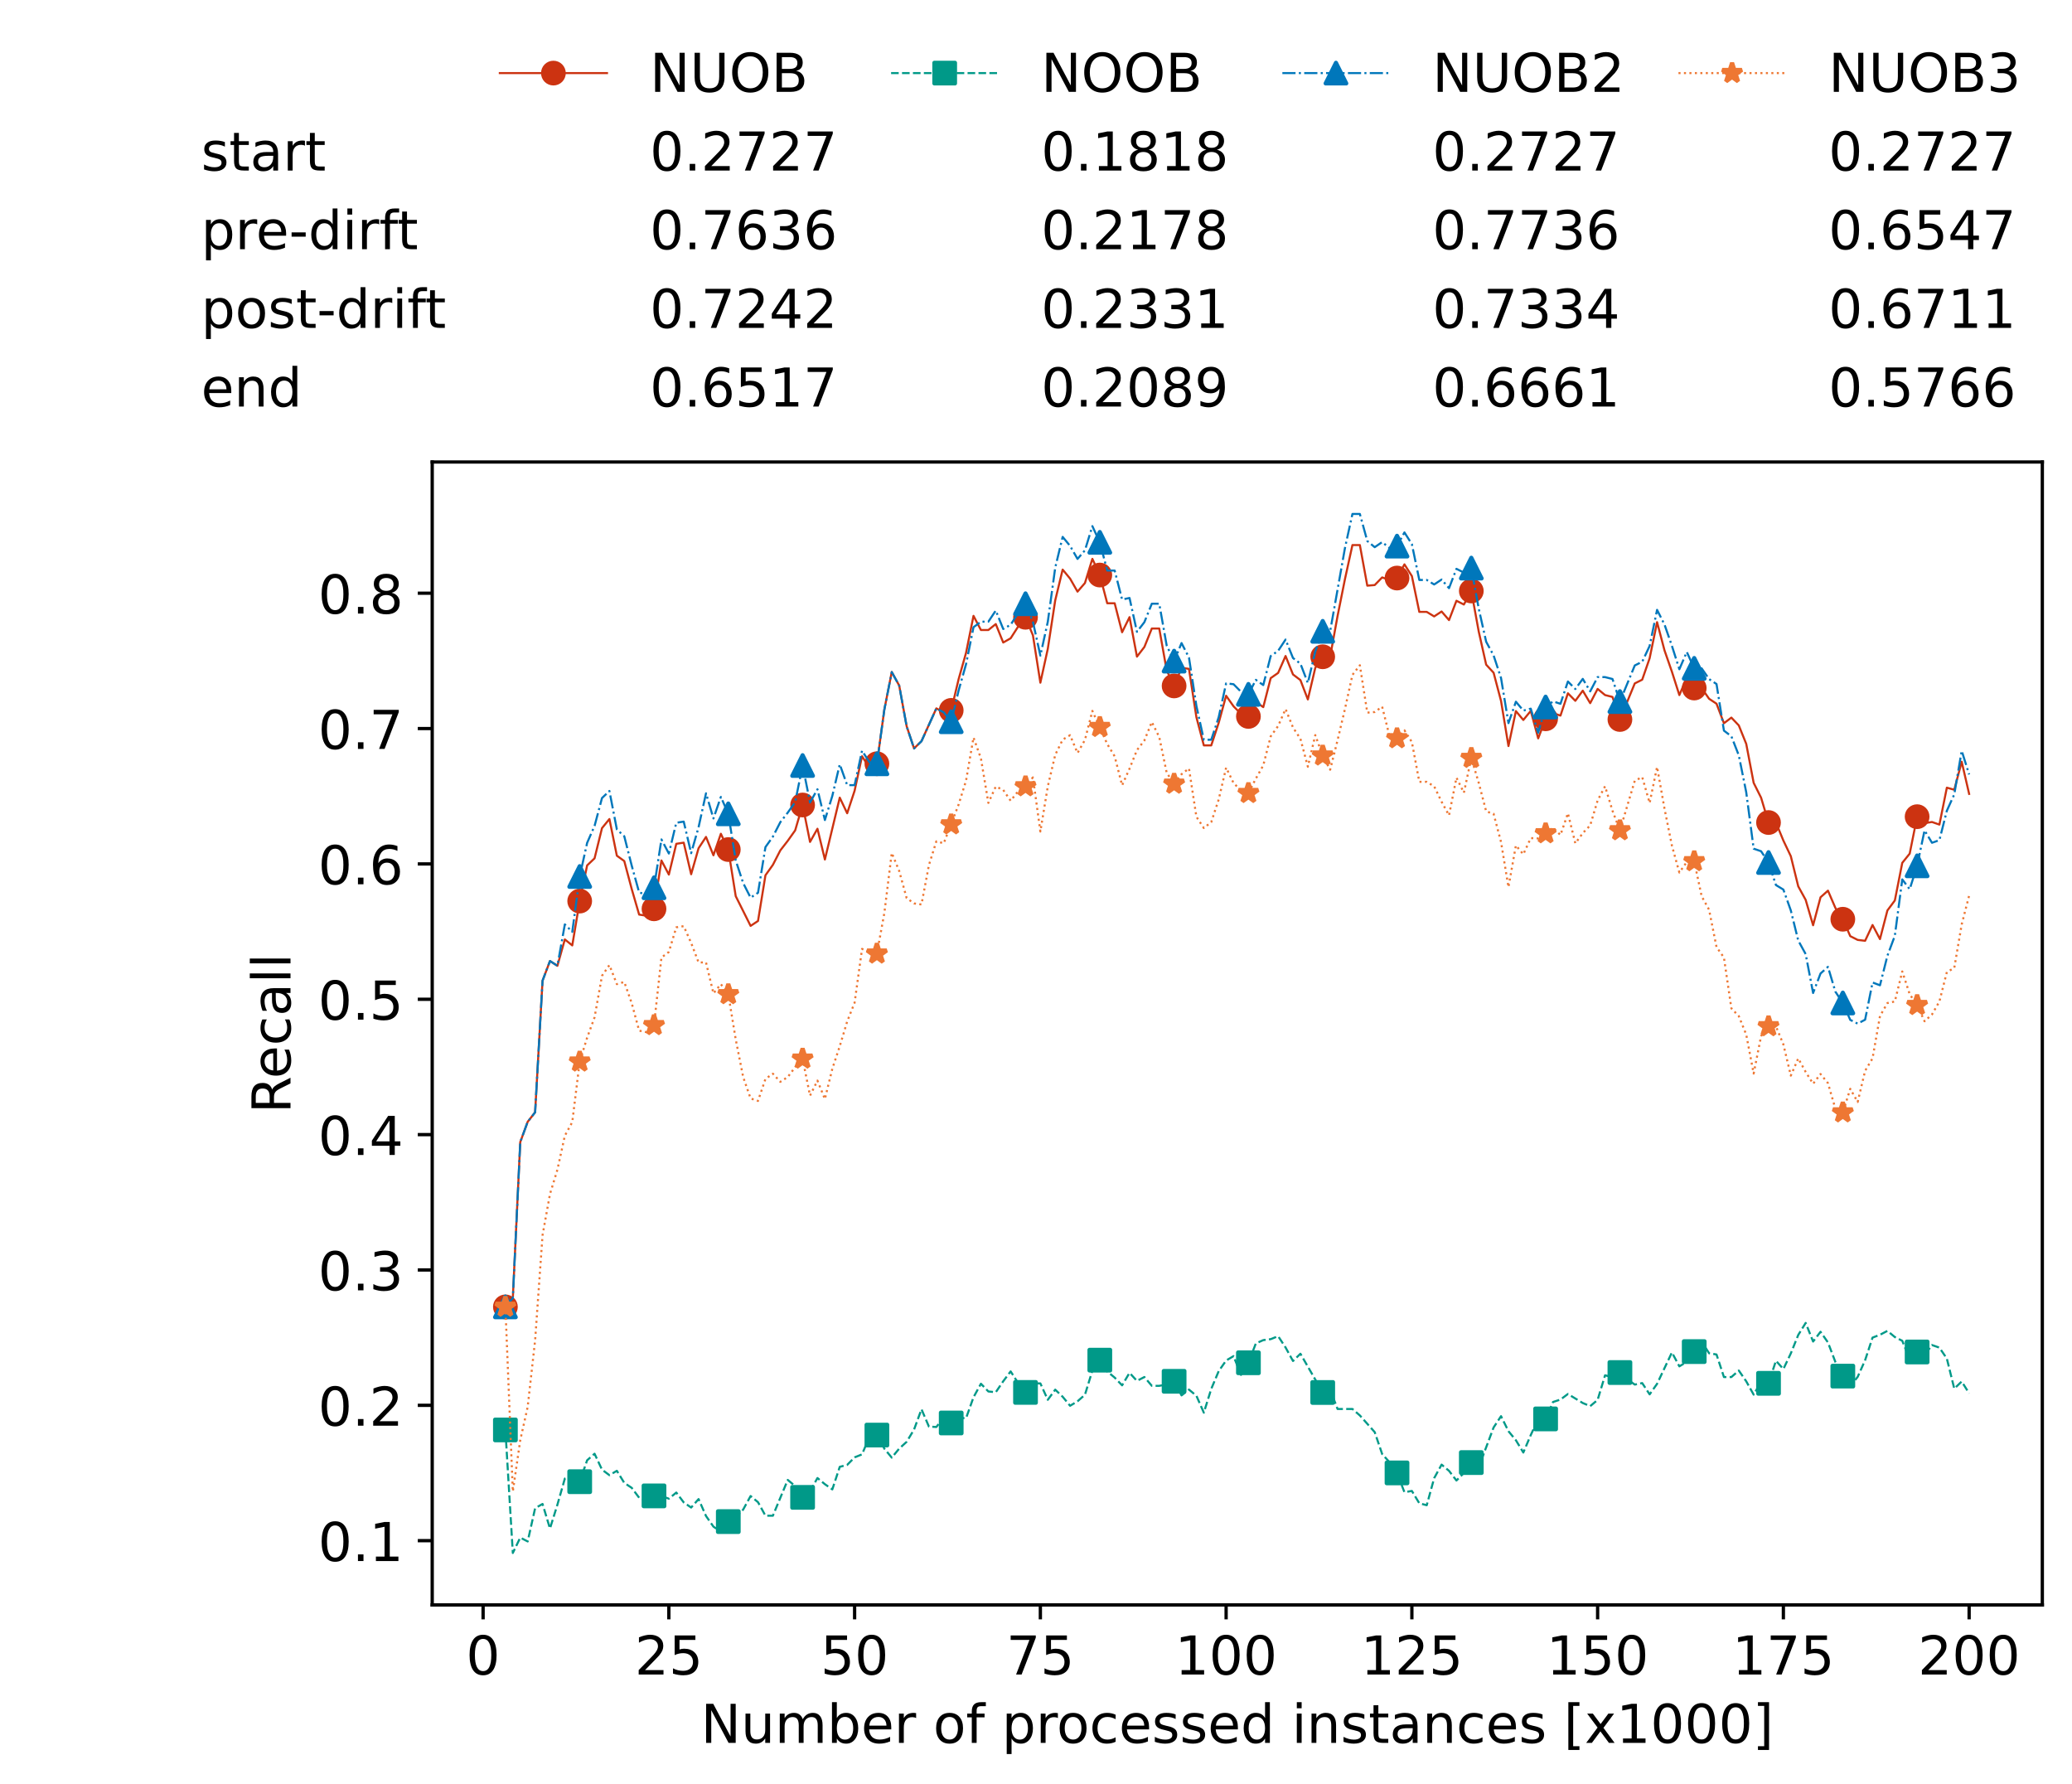 <?xml version="1.0" encoding="utf-8" standalone="no"?>
<!DOCTYPE svg PUBLIC "-//W3C//DTD SVG 1.1//EN"
  "http://www.w3.org/Graphics/SVG/1.1/DTD/svg11.dtd">
<!-- Created with matplotlib (https://matplotlib.org/) -->
<svg height="432.615pt" version="1.1" viewBox="0 0 502.65 432.615" width="502.65pt" xmlns="http://www.w3.org/2000/svg" xmlns:xlink="http://www.w3.org/1999/xlink">
 <defs>
  <style type="text/css">*{stroke-linecap:butt;stroke-linejoin:round;}</style>
 </defs>
 <g id="figure_1">
  <g id="patch_1">
   <path d="M 0 432.615 
L 502.65 432.615 
L 502.65 0 
L 0 0 
z
" style="fill:#ffffff;"/>
  </g>
  <g id="axes_1">
   <g id="patch_2">
    <path d="M 104.85 389.252 
L 495.45 389.252 
L 495.45 112.052 
L 104.85 112.052 
z
" style="fill:#ffffff;"/>
   </g>
   <g id="matplotlib.axis_1">
    <g id="xtick_1">
     <g id="line2d_1">
      <defs>
       <path d="M 0 0 
L 0 3.5 
" id="m8ae62b0267" style="stroke:#000000;stroke-width:0.8;"/>
      </defs>
      <g>
       <use style="stroke:#000000;stroke-width:0.8;" x="117.197" xlink:href="#m8ae62b0267" y="389.252"/>
      </g>
     </g>
     <g id="text_1">
      <!-- 0 -->
      <g transform="translate(113.061 406.13)scale(0.13 -0.13)">
       <defs>
        <path d="M 31.781 66.406 
Q 24.172 66.406 20.328 58.906 
Q 16.5 51.422 16.5 36.375 
Q 16.5 21.391 20.328 13.891 
Q 24.172 6.391 31.781 6.391 
Q 39.453 6.391 43.281 13.891 
Q 47.125 21.391 47.125 36.375 
Q 47.125 51.422 43.281 58.906 
Q 39.453 66.406 31.781 66.406 
z
M 31.781 74.219 
Q 44.047 74.219 50.516 64.516 
Q 56.984 54.828 56.984 36.375 
Q 56.984 17.969 50.516 8.266 
Q 44.047 -1.422 31.781 -1.422 
Q 19.531 -1.422 13.062 8.266 
Q 6.594 17.969 6.594 36.375 
Q 6.594 54.828 13.062 64.516 
Q 19.531 74.219 31.781 74.219 
z
" id="DejaVuSans-48"/>
       </defs>
       <use xlink:href="#DejaVuSans-48"/>
      </g>
     </g>
    </g>
    <g id="xtick_2">
     <g id="line2d_2">
      <g>
       <use style="stroke:#000000;stroke-width:0.8;" x="162.259" xlink:href="#m8ae62b0267" y="389.252"/>
      </g>
     </g>
     <g id="text_2">
      <!-- 25 -->
      <g transform="translate(153.988 406.13)scale(0.13 -0.13)">
       <defs>
        <path d="M 19.188 8.297 
L 53.609 8.297 
L 53.609 0 
L 7.328 0 
L 7.328 8.297 
Q 12.938 14.109 22.625 23.891 
Q 32.328 33.688 34.812 36.531 
Q 39.547 41.844 41.422 45.531 
Q 43.312 49.219 43.312 52.781 
Q 43.312 58.594 39.234 62.25 
Q 35.156 65.922 28.609 65.922 
Q 23.969 65.922 18.812 64.312 
Q 13.672 62.703 7.812 59.422 
L 7.812 69.391 
Q 13.766 71.781 18.938 73 
Q 24.125 74.219 28.422 74.219 
Q 39.75 74.219 46.484 68.547 
Q 53.219 62.891 53.219 53.422 
Q 53.219 48.922 51.531 44.891 
Q 49.859 40.875 45.406 35.406 
Q 44.188 33.984 37.641 27.219 
Q 31.109 20.453 19.188 8.297 
z
" id="DejaVuSans-50"/>
        <path d="M 10.797 72.906 
L 49.516 72.906 
L 49.516 64.594 
L 19.828 64.594 
L 19.828 46.734 
Q 21.969 47.469 24.109 47.828 
Q 26.266 48.188 28.422 48.188 
Q 40.625 48.188 47.75 41.5 
Q 54.891 34.812 54.891 23.391 
Q 54.891 11.625 47.562 5.094 
Q 40.234 -1.422 26.906 -1.422 
Q 22.312 -1.422 17.547 -0.641 
Q 12.797 0.141 7.719 1.703 
L 7.719 11.625 
Q 12.109 9.234 16.797 8.062 
Q 21.484 6.891 26.703 6.891 
Q 35.156 6.891 40.078 11.328 
Q 45.016 15.766 45.016 23.391 
Q 45.016 31 40.078 35.438 
Q 35.156 39.891 26.703 39.891 
Q 22.75 39.891 18.812 39.016 
Q 14.891 38.141 10.797 36.281 
z
" id="DejaVuSans-53"/>
       </defs>
       <use xlink:href="#DejaVuSans-50"/>
       <use x="63.623" xlink:href="#DejaVuSans-53"/>
      </g>
     </g>
    </g>
    <g id="xtick_3">
     <g id="line2d_3">
      <g>
       <use style="stroke:#000000;stroke-width:0.8;" x="207.322" xlink:href="#m8ae62b0267" y="389.252"/>
      </g>
     </g>
     <g id="text_3">
      <!-- 50 -->
      <g transform="translate(199.05 406.13)scale(0.13 -0.13)">
       <use xlink:href="#DejaVuSans-53"/>
       <use x="63.623" xlink:href="#DejaVuSans-48"/>
      </g>
     </g>
    </g>
    <g id="xtick_4">
     <g id="line2d_4">
      <g>
       <use style="stroke:#000000;stroke-width:0.8;" x="252.384" xlink:href="#m8ae62b0267" y="389.252"/>
      </g>
     </g>
     <g id="text_4">
      <!-- 75 -->
      <g transform="translate(244.113 406.13)scale(0.13 -0.13)">
       <defs>
        <path d="M 8.203 72.906 
L 55.078 72.906 
L 55.078 68.703 
L 28.609 0 
L 18.312 0 
L 43.219 64.594 
L 8.203 64.594 
z
" id="DejaVuSans-55"/>
       </defs>
       <use xlink:href="#DejaVuSans-55"/>
       <use x="63.623" xlink:href="#DejaVuSans-53"/>
      </g>
     </g>
    </g>
    <g id="xtick_5">
     <g id="line2d_5">
      <g>
       <use style="stroke:#000000;stroke-width:0.8;" x="297.446" xlink:href="#m8ae62b0267" y="389.252"/>
      </g>
     </g>
     <g id="text_5">
      <!-- 100 -->
      <g transform="translate(285.039 406.13)scale(0.13 -0.13)">
       <defs>
        <path d="M 12.406 8.297 
L 28.516 8.297 
L 28.516 63.922 
L 10.984 60.406 
L 10.984 69.391 
L 28.422 72.906 
L 38.281 72.906 
L 38.281 8.297 
L 54.391 8.297 
L 54.391 0 
L 12.406 0 
z
" id="DejaVuSans-49"/>
       </defs>
       <use xlink:href="#DejaVuSans-49"/>
       <use x="63.623" xlink:href="#DejaVuSans-48"/>
       <use x="127.246" xlink:href="#DejaVuSans-48"/>
      </g>
     </g>
    </g>
    <g id="xtick_6">
     <g id="line2d_6">
      <g>
       <use style="stroke:#000000;stroke-width:0.8;" x="342.509" xlink:href="#m8ae62b0267" y="389.252"/>
      </g>
     </g>
     <g id="text_6">
      <!-- 125 -->
      <g transform="translate(330.102 406.13)scale(0.13 -0.13)">
       <use xlink:href="#DejaVuSans-49"/>
       <use x="63.623" xlink:href="#DejaVuSans-50"/>
       <use x="127.246" xlink:href="#DejaVuSans-53"/>
      </g>
     </g>
    </g>
    <g id="xtick_7">
     <g id="line2d_7">
      <g>
       <use style="stroke:#000000;stroke-width:0.8;" x="387.571" xlink:href="#m8ae62b0267" y="389.252"/>
      </g>
     </g>
     <g id="text_7">
      <!-- 150 -->
      <g transform="translate(375.164 406.13)scale(0.13 -0.13)">
       <use xlink:href="#DejaVuSans-49"/>
       <use x="63.623" xlink:href="#DejaVuSans-53"/>
       <use x="127.246" xlink:href="#DejaVuSans-48"/>
      </g>
     </g>
    </g>
    <g id="xtick_8">
     <g id="line2d_8">
      <g>
       <use style="stroke:#000000;stroke-width:0.8;" x="432.633" xlink:href="#m8ae62b0267" y="389.252"/>
      </g>
     </g>
     <g id="text_8">
      <!-- 175 -->
      <g transform="translate(420.226 406.13)scale(0.13 -0.13)">
       <use xlink:href="#DejaVuSans-49"/>
       <use x="63.623" xlink:href="#DejaVuSans-55"/>
       <use x="127.246" xlink:href="#DejaVuSans-53"/>
      </g>
     </g>
    </g>
    <g id="xtick_9">
     <g id="line2d_9">
      <g>
       <use style="stroke:#000000;stroke-width:0.8;" x="477.695" xlink:href="#m8ae62b0267" y="389.252"/>
      </g>
     </g>
     <g id="text_9">
      <!-- 200 -->
      <g transform="translate(465.289 406.13)scale(0.13 -0.13)">
       <use xlink:href="#DejaVuSans-50"/>
       <use x="63.623" xlink:href="#DejaVuSans-48"/>
       <use x="127.246" xlink:href="#DejaVuSans-48"/>
      </g>
     </g>
    </g>
    <g id="text_10">
     <!-- Number of processed instances [x1000] -->
     <g transform="translate(170.025 422.711)scale(0.13 -0.13)">
      <defs>
       <path d="M 9.812 72.906 
L 23.094 72.906 
L 55.422 11.922 
L 55.422 72.906 
L 64.984 72.906 
L 64.984 0 
L 51.703 0 
L 19.391 60.984 
L 19.391 0 
L 9.812 0 
z
" id="DejaVuSans-78"/>
       <path d="M 8.5 21.578 
L 8.5 54.688 
L 17.484 54.688 
L 17.484 21.922 
Q 17.484 14.156 20.5 10.266 
Q 23.531 6.391 29.594 6.391 
Q 36.859 6.391 41.078 11.031 
Q 45.312 15.672 45.312 23.688 
L 45.312 54.688 
L 54.297 54.688 
L 54.297 0 
L 45.312 0 
L 45.312 8.406 
Q 42.047 3.422 37.719 1 
Q 33.406 -1.422 27.688 -1.422 
Q 18.266 -1.422 13.375 4.438 
Q 8.5 10.297 8.5 21.578 
z
M 31.109 56 
z
" id="DejaVuSans-117"/>
       <path d="M 52 44.188 
Q 55.375 50.25 60.062 53.125 
Q 64.75 56 71.094 56 
Q 79.641 56 84.281 50.016 
Q 88.922 44.047 88.922 33.016 
L 88.922 0 
L 79.891 0 
L 79.891 32.719 
Q 79.891 40.578 77.094 44.375 
Q 74.312 48.188 68.609 48.188 
Q 61.625 48.188 57.562 43.547 
Q 53.516 38.922 53.516 30.906 
L 53.516 0 
L 44.484 0 
L 44.484 32.719 
Q 44.484 40.625 41.703 44.406 
Q 38.922 48.188 33.109 48.188 
Q 26.219 48.188 22.156 43.531 
Q 18.109 38.875 18.109 30.906 
L 18.109 0 
L 9.078 0 
L 9.078 54.688 
L 18.109 54.688 
L 18.109 46.188 
Q 21.188 51.219 25.484 53.609 
Q 29.781 56 35.688 56 
Q 41.656 56 45.828 52.969 
Q 50 49.953 52 44.188 
z
" id="DejaVuSans-109"/>
       <path d="M 48.688 27.297 
Q 48.688 37.203 44.609 42.844 
Q 40.531 48.484 33.406 48.484 
Q 26.266 48.484 22.188 42.844 
Q 18.109 37.203 18.109 27.297 
Q 18.109 17.391 22.188 11.75 
Q 26.266 6.109 33.406 6.109 
Q 40.531 6.109 44.609 11.75 
Q 48.688 17.391 48.688 27.297 
z
M 18.109 46.391 
Q 20.953 51.266 25.266 53.625 
Q 29.594 56 35.594 56 
Q 45.562 56 51.781 48.094 
Q 58.016 40.188 58.016 27.297 
Q 58.016 14.406 51.781 6.484 
Q 45.562 -1.422 35.594 -1.422 
Q 29.594 -1.422 25.266 0.953 
Q 20.953 3.328 18.109 8.203 
L 18.109 0 
L 9.078 0 
L 9.078 75.984 
L 18.109 75.984 
z
" id="DejaVuSans-98"/>
       <path d="M 56.203 29.594 
L 56.203 25.203 
L 14.891 25.203 
Q 15.484 15.922 20.484 11.062 
Q 25.484 6.203 34.422 6.203 
Q 39.594 6.203 44.453 7.469 
Q 49.312 8.734 54.109 11.281 
L 54.109 2.781 
Q 49.266 0.734 44.188 -0.344 
Q 39.109 -1.422 33.891 -1.422 
Q 20.797 -1.422 13.156 6.188 
Q 5.516 13.812 5.516 26.812 
Q 5.516 40.234 12.766 48.109 
Q 20.016 56 32.328 56 
Q 43.359 56 49.781 48.891 
Q 56.203 41.797 56.203 29.594 
z
M 47.219 32.234 
Q 47.125 39.594 43.094 43.984 
Q 39.062 48.391 32.422 48.391 
Q 24.906 48.391 20.391 44.141 
Q 15.875 39.891 15.188 32.172 
z
" id="DejaVuSans-101"/>
       <path d="M 41.109 46.297 
Q 39.594 47.172 37.812 47.578 
Q 36.031 48 33.891 48 
Q 26.266 48 22.188 43.047 
Q 18.109 38.094 18.109 28.812 
L 18.109 0 
L 9.078 0 
L 9.078 54.688 
L 18.109 54.688 
L 18.109 46.188 
Q 20.953 51.172 25.484 53.578 
Q 30.031 56 36.531 56 
Q 37.453 56 38.578 55.875 
Q 39.703 55.766 41.062 55.516 
z
" id="DejaVuSans-114"/>
       <path id="DejaVuSans-32"/>
       <path d="M 30.609 48.391 
Q 23.391 48.391 19.188 42.75 
Q 14.984 37.109 14.984 27.297 
Q 14.984 17.484 19.156 11.844 
Q 23.344 6.203 30.609 6.203 
Q 37.797 6.203 41.984 11.859 
Q 46.188 17.531 46.188 27.297 
Q 46.188 37.016 41.984 42.703 
Q 37.797 48.391 30.609 48.391 
z
M 30.609 56 
Q 42.328 56 49.016 48.375 
Q 55.719 40.766 55.719 27.297 
Q 55.719 13.875 49.016 6.219 
Q 42.328 -1.422 30.609 -1.422 
Q 18.844 -1.422 12.172 6.219 
Q 5.516 13.875 5.516 27.297 
Q 5.516 40.766 12.172 48.375 
Q 18.844 56 30.609 56 
z
" id="DejaVuSans-111"/>
       <path d="M 37.109 75.984 
L 37.109 68.5 
L 28.516 68.5 
Q 23.688 68.5 21.797 66.547 
Q 19.922 64.594 19.922 59.516 
L 19.922 54.688 
L 34.719 54.688 
L 34.719 47.703 
L 19.922 47.703 
L 19.922 0 
L 10.891 0 
L 10.891 47.703 
L 2.297 47.703 
L 2.297 54.688 
L 10.891 54.688 
L 10.891 58.5 
Q 10.891 67.625 15.141 71.797 
Q 19.391 75.984 28.609 75.984 
z
" id="DejaVuSans-102"/>
       <path d="M 18.109 8.203 
L 18.109 -20.797 
L 9.078 -20.797 
L 9.078 54.688 
L 18.109 54.688 
L 18.109 46.391 
Q 20.953 51.266 25.266 53.625 
Q 29.594 56 35.594 56 
Q 45.562 56 51.781 48.094 
Q 58.016 40.188 58.016 27.297 
Q 58.016 14.406 51.781 6.484 
Q 45.562 -1.422 35.594 -1.422 
Q 29.594 -1.422 25.266 0.953 
Q 20.953 3.328 18.109 8.203 
z
M 48.688 27.297 
Q 48.688 37.203 44.609 42.844 
Q 40.531 48.484 33.406 48.484 
Q 26.266 48.484 22.188 42.844 
Q 18.109 37.203 18.109 27.297 
Q 18.109 17.391 22.188 11.75 
Q 26.266 6.109 33.406 6.109 
Q 40.531 6.109 44.609 11.75 
Q 48.688 17.391 48.688 27.297 
z
" id="DejaVuSans-112"/>
       <path d="M 48.781 52.594 
L 48.781 44.188 
Q 44.969 46.297 41.141 47.344 
Q 37.312 48.391 33.406 48.391 
Q 24.656 48.391 19.812 42.844 
Q 14.984 37.312 14.984 27.297 
Q 14.984 17.281 19.812 11.734 
Q 24.656 6.203 33.406 6.203 
Q 37.312 6.203 41.141 7.25 
Q 44.969 8.297 48.781 10.406 
L 48.781 2.094 
Q 45.016 0.344 40.984 -0.531 
Q 36.969 -1.422 32.422 -1.422 
Q 20.062 -1.422 12.781 6.344 
Q 5.516 14.109 5.516 27.297 
Q 5.516 40.672 12.859 48.328 
Q 20.219 56 33.016 56 
Q 37.156 56 41.109 55.141 
Q 45.062 54.297 48.781 52.594 
z
" id="DejaVuSans-99"/>
       <path d="M 44.281 53.078 
L 44.281 44.578 
Q 40.484 46.531 36.375 47.5 
Q 32.281 48.484 27.875 48.484 
Q 21.188 48.484 17.844 46.438 
Q 14.5 44.391 14.5 40.281 
Q 14.5 37.156 16.891 35.375 
Q 19.281 33.594 26.516 31.984 
L 29.594 31.297 
Q 39.156 29.25 43.188 25.516 
Q 47.219 21.781 47.219 15.094 
Q 47.219 7.469 41.188 3.016 
Q 35.156 -1.422 24.609 -1.422 
Q 20.219 -1.422 15.453 -0.562 
Q 10.688 0.297 5.422 2 
L 5.422 11.281 
Q 10.406 8.688 15.234 7.391 
Q 20.062 6.109 24.812 6.109 
Q 31.156 6.109 34.562 8.281 
Q 37.984 10.453 37.984 14.406 
Q 37.984 18.062 35.516 20.016 
Q 33.062 21.969 24.703 23.781 
L 21.578 24.516 
Q 13.234 26.266 9.516 29.906 
Q 5.812 33.547 5.812 39.891 
Q 5.812 47.609 11.281 51.797 
Q 16.75 56 26.812 56 
Q 31.781 56 36.172 55.266 
Q 40.578 54.547 44.281 53.078 
z
" id="DejaVuSans-115"/>
       <path d="M 45.406 46.391 
L 45.406 75.984 
L 54.391 75.984 
L 54.391 0 
L 45.406 0 
L 45.406 8.203 
Q 42.578 3.328 38.25 0.953 
Q 33.938 -1.422 27.875 -1.422 
Q 17.969 -1.422 11.734 6.484 
Q 5.516 14.406 5.516 27.297 
Q 5.516 40.188 11.734 48.094 
Q 17.969 56 27.875 56 
Q 33.938 56 38.25 53.625 
Q 42.578 51.266 45.406 46.391 
z
M 14.797 27.297 
Q 14.797 17.391 18.875 11.75 
Q 22.953 6.109 30.078 6.109 
Q 37.203 6.109 41.297 11.75 
Q 45.406 17.391 45.406 27.297 
Q 45.406 37.203 41.297 42.844 
Q 37.203 48.484 30.078 48.484 
Q 22.953 48.484 18.875 42.844 
Q 14.797 37.203 14.797 27.297 
z
" id="DejaVuSans-100"/>
       <path d="M 9.422 54.688 
L 18.406 54.688 
L 18.406 0 
L 9.422 0 
z
M 9.422 75.984 
L 18.406 75.984 
L 18.406 64.594 
L 9.422 64.594 
z
" id="DejaVuSans-105"/>
       <path d="M 54.891 33.016 
L 54.891 0 
L 45.906 0 
L 45.906 32.719 
Q 45.906 40.484 42.875 44.328 
Q 39.844 48.188 33.797 48.188 
Q 26.516 48.188 22.312 43.547 
Q 18.109 38.922 18.109 30.906 
L 18.109 0 
L 9.078 0 
L 9.078 54.688 
L 18.109 54.688 
L 18.109 46.188 
Q 21.344 51.125 25.703 53.562 
Q 30.078 56 35.797 56 
Q 45.219 56 50.047 50.172 
Q 54.891 44.344 54.891 33.016 
z
" id="DejaVuSans-110"/>
       <path d="M 18.312 70.219 
L 18.312 54.688 
L 36.812 54.688 
L 36.812 47.703 
L 18.312 47.703 
L 18.312 18.016 
Q 18.312 11.328 20.141 9.422 
Q 21.969 7.516 27.594 7.516 
L 36.812 7.516 
L 36.812 0 
L 27.594 0 
Q 17.188 0 13.234 3.875 
Q 9.281 7.766 9.281 18.016 
L 9.281 47.703 
L 2.688 47.703 
L 2.688 54.688 
L 9.281 54.688 
L 9.281 70.219 
z
" id="DejaVuSans-116"/>
       <path d="M 34.281 27.484 
Q 23.391 27.484 19.188 25 
Q 14.984 22.516 14.984 16.5 
Q 14.984 11.719 18.141 8.906 
Q 21.297 6.109 26.703 6.109 
Q 34.188 6.109 38.703 11.406 
Q 43.219 16.703 43.219 25.484 
L 43.219 27.484 
z
M 52.203 31.203 
L 52.203 0 
L 43.219 0 
L 43.219 8.297 
Q 40.141 3.328 35.547 0.953 
Q 30.953 -1.422 24.312 -1.422 
Q 15.922 -1.422 10.953 3.297 
Q 6 8.016 6 15.922 
Q 6 25.141 12.172 29.828 
Q 18.359 34.516 30.609 34.516 
L 43.219 34.516 
L 43.219 35.406 
Q 43.219 41.609 39.141 45 
Q 35.062 48.391 27.688 48.391 
Q 23 48.391 18.547 47.266 
Q 14.109 46.141 10.016 43.891 
L 10.016 52.203 
Q 14.938 54.109 19.578 55.047 
Q 24.219 56 28.609 56 
Q 40.484 56 46.344 49.844 
Q 52.203 43.703 52.203 31.203 
z
" id="DejaVuSans-97"/>
       <path d="M 8.594 75.984 
L 29.297 75.984 
L 29.297 69 
L 17.578 69 
L 17.578 -6.203 
L 29.297 -6.203 
L 29.297 -13.188 
L 8.594 -13.188 
z
" id="DejaVuSans-91"/>
       <path d="M 54.891 54.688 
L 35.109 28.078 
L 55.906 0 
L 45.312 0 
L 29.391 21.484 
L 13.484 0 
L 2.875 0 
L 24.125 28.609 
L 4.688 54.688 
L 15.281 54.688 
L 29.781 35.203 
L 44.281 54.688 
z
" id="DejaVuSans-120"/>
       <path d="M 30.422 75.984 
L 30.422 -13.188 
L 9.719 -13.188 
L 9.719 -6.203 
L 21.391 -6.203 
L 21.391 69 
L 9.719 69 
L 9.719 75.984 
z
" id="DejaVuSans-93"/>
      </defs>
      <use xlink:href="#DejaVuSans-78"/>
      <use x="74.805" xlink:href="#DejaVuSans-117"/>
      <use x="138.184" xlink:href="#DejaVuSans-109"/>
      <use x="235.596" xlink:href="#DejaVuSans-98"/>
      <use x="299.072" xlink:href="#DejaVuSans-101"/>
      <use x="360.596" xlink:href="#DejaVuSans-114"/>
      <use x="401.709" xlink:href="#DejaVuSans-32"/>
      <use x="433.496" xlink:href="#DejaVuSans-111"/>
      <use x="494.678" xlink:href="#DejaVuSans-102"/>
      <use x="529.883" xlink:href="#DejaVuSans-32"/>
      <use x="561.67" xlink:href="#DejaVuSans-112"/>
      <use x="625.146" xlink:href="#DejaVuSans-114"/>
      <use x="664.01" xlink:href="#DejaVuSans-111"/>
      <use x="725.191" xlink:href="#DejaVuSans-99"/>
      <use x="780.172" xlink:href="#DejaVuSans-101"/>
      <use x="841.695" xlink:href="#DejaVuSans-115"/>
      <use x="893.795" xlink:href="#DejaVuSans-115"/>
      <use x="945.895" xlink:href="#DejaVuSans-101"/>
      <use x="1007.418" xlink:href="#DejaVuSans-100"/>
      <use x="1070.895" xlink:href="#DejaVuSans-32"/>
      <use x="1102.682" xlink:href="#DejaVuSans-105"/>
      <use x="1130.465" xlink:href="#DejaVuSans-110"/>
      <use x="1193.844" xlink:href="#DejaVuSans-115"/>
      <use x="1245.943" xlink:href="#DejaVuSans-116"/>
      <use x="1285.152" xlink:href="#DejaVuSans-97"/>
      <use x="1346.432" xlink:href="#DejaVuSans-110"/>
      <use x="1409.811" xlink:href="#DejaVuSans-99"/>
      <use x="1464.791" xlink:href="#DejaVuSans-101"/>
      <use x="1526.314" xlink:href="#DejaVuSans-115"/>
      <use x="1578.414" xlink:href="#DejaVuSans-32"/>
      <use x="1610.201" xlink:href="#DejaVuSans-91"/>
      <use x="1649.215" xlink:href="#DejaVuSans-120"/>
      <use x="1708.395" xlink:href="#DejaVuSans-49"/>
      <use x="1772.018" xlink:href="#DejaVuSans-48"/>
      <use x="1835.641" xlink:href="#DejaVuSans-48"/>
      <use x="1899.264" xlink:href="#DejaVuSans-48"/>
      <use x="1962.887" xlink:href="#DejaVuSans-93"/>
     </g>
    </g>
   </g>
   <g id="matplotlib.axis_2">
    <g id="ytick_1">
     <g id="line2d_10">
      <defs>
       <path d="M 0 0 
L -3.5 0 
" id="mf780648b68" style="stroke:#000000;stroke-width:0.8;"/>
      </defs>
      <g>
       <use style="stroke:#000000;stroke-width:0.8;" x="104.85" xlink:href="#mf780648b68" y="373.667"/>
      </g>
     </g>
     <g id="text_11">
      <!-- 0.1 -->
      <g transform="translate(77.176 378.606)scale(0.13 -0.13)">
       <defs>
        <path d="M 10.688 12.406 
L 21 12.406 
L 21 0 
L 10.688 0 
z
" id="DejaVuSans-46"/>
       </defs>
       <use xlink:href="#DejaVuSans-48"/>
       <use x="63.623" xlink:href="#DejaVuSans-46"/>
       <use x="95.41" xlink:href="#DejaVuSans-49"/>
      </g>
     </g>
    </g>
    <g id="ytick_2">
     <g id="line2d_11">
      <g>
       <use style="stroke:#000000;stroke-width:0.8;" x="104.85" xlink:href="#mf780648b68" y="340.84"/>
      </g>
     </g>
     <g id="text_12">
      <!-- 0.2 -->
      <g transform="translate(77.176 345.779)scale(0.13 -0.13)">
       <use xlink:href="#DejaVuSans-48"/>
       <use x="63.623" xlink:href="#DejaVuSans-46"/>
       <use x="95.41" xlink:href="#DejaVuSans-50"/>
      </g>
     </g>
    </g>
    <g id="ytick_3">
     <g id="line2d_12">
      <g>
       <use style="stroke:#000000;stroke-width:0.8;" x="104.85" xlink:href="#mf780648b68" y="308.012"/>
      </g>
     </g>
     <g id="text_13">
      <!-- 0.3 -->
      <g transform="translate(77.176 312.951)scale(0.13 -0.13)">
       <defs>
        <path d="M 40.578 39.312 
Q 47.656 37.797 51.625 33 
Q 55.609 28.219 55.609 21.188 
Q 55.609 10.406 48.188 4.484 
Q 40.766 -1.422 27.094 -1.422 
Q 22.516 -1.422 17.656 -0.516 
Q 12.797 0.391 7.625 2.203 
L 7.625 11.719 
Q 11.719 9.328 16.594 8.109 
Q 21.484 6.891 26.812 6.891 
Q 36.078 6.891 40.938 10.547 
Q 45.797 14.203 45.797 21.188 
Q 45.797 27.641 41.281 31.266 
Q 36.766 34.906 28.719 34.906 
L 20.219 34.906 
L 20.219 43.016 
L 29.109 43.016 
Q 36.375 43.016 40.234 45.922 
Q 44.094 48.828 44.094 54.297 
Q 44.094 59.906 40.109 62.906 
Q 36.141 65.922 28.719 65.922 
Q 24.656 65.922 20.016 65.031 
Q 15.375 64.156 9.812 62.312 
L 9.812 71.094 
Q 15.438 72.656 20.344 73.438 
Q 25.25 74.219 29.594 74.219 
Q 40.828 74.219 47.359 69.109 
Q 53.906 64.016 53.906 55.328 
Q 53.906 49.266 50.438 45.094 
Q 46.969 40.922 40.578 39.312 
z
" id="DejaVuSans-51"/>
       </defs>
       <use xlink:href="#DejaVuSans-48"/>
       <use x="63.623" xlink:href="#DejaVuSans-46"/>
       <use x="95.41" xlink:href="#DejaVuSans-51"/>
      </g>
     </g>
    </g>
    <g id="ytick_4">
     <g id="line2d_13">
      <g>
       <use style="stroke:#000000;stroke-width:0.8;" x="104.85" xlink:href="#mf780648b68" y="275.184"/>
      </g>
     </g>
     <g id="text_14">
      <!-- 0.4 -->
      <g transform="translate(77.176 280.123)scale(0.13 -0.13)">
       <defs>
        <path d="M 37.797 64.312 
L 12.891 25.391 
L 37.797 25.391 
z
M 35.203 72.906 
L 47.609 72.906 
L 47.609 25.391 
L 58.016 25.391 
L 58.016 17.188 
L 47.609 17.188 
L 47.609 0 
L 37.797 0 
L 37.797 17.188 
L 4.891 17.188 
L 4.891 26.703 
z
" id="DejaVuSans-52"/>
       </defs>
       <use xlink:href="#DejaVuSans-48"/>
       <use x="63.623" xlink:href="#DejaVuSans-46"/>
       <use x="95.41" xlink:href="#DejaVuSans-52"/>
      </g>
     </g>
    </g>
    <g id="ytick_5">
     <g id="line2d_14">
      <g>
       <use style="stroke:#000000;stroke-width:0.8;" x="104.85" xlink:href="#mf780648b68" y="242.356"/>
      </g>
     </g>
     <g id="text_15">
      <!-- 0.5 -->
      <g transform="translate(77.176 247.295)scale(0.13 -0.13)">
       <use xlink:href="#DejaVuSans-48"/>
       <use x="63.623" xlink:href="#DejaVuSans-46"/>
       <use x="95.41" xlink:href="#DejaVuSans-53"/>
      </g>
     </g>
    </g>
    <g id="ytick_6">
     <g id="line2d_15">
      <g>
       <use style="stroke:#000000;stroke-width:0.8;" x="104.85" xlink:href="#mf780648b68" y="209.528"/>
      </g>
     </g>
     <g id="text_16">
      <!-- 0.6 -->
      <g transform="translate(77.176 214.467)scale(0.13 -0.13)">
       <defs>
        <path d="M 33.016 40.375 
Q 26.375 40.375 22.484 35.828 
Q 18.609 31.297 18.609 23.391 
Q 18.609 15.531 22.484 10.953 
Q 26.375 6.391 33.016 6.391 
Q 39.656 6.391 43.531 10.953 
Q 47.406 15.531 47.406 23.391 
Q 47.406 31.297 43.531 35.828 
Q 39.656 40.375 33.016 40.375 
z
M 52.594 71.297 
L 52.594 62.312 
Q 48.875 64.062 45.094 64.984 
Q 41.312 65.922 37.594 65.922 
Q 27.828 65.922 22.672 59.328 
Q 17.531 52.734 16.797 39.406 
Q 19.672 43.656 24.016 45.922 
Q 28.375 48.188 33.594 48.188 
Q 44.578 48.188 50.953 41.516 
Q 57.328 34.859 57.328 23.391 
Q 57.328 12.156 50.688 5.359 
Q 44.047 -1.422 33.016 -1.422 
Q 20.359 -1.422 13.672 8.266 
Q 6.984 17.969 6.984 36.375 
Q 6.984 53.656 15.188 63.938 
Q 23.391 74.219 37.203 74.219 
Q 40.922 74.219 44.703 73.484 
Q 48.484 72.75 52.594 71.297 
z
" id="DejaVuSans-54"/>
       </defs>
       <use xlink:href="#DejaVuSans-48"/>
       <use x="63.623" xlink:href="#DejaVuSans-46"/>
       <use x="95.41" xlink:href="#DejaVuSans-54"/>
      </g>
     </g>
    </g>
    <g id="ytick_7">
     <g id="line2d_16">
      <g>
       <use style="stroke:#000000;stroke-width:0.8;" x="104.85" xlink:href="#mf780648b68" y="176.7"/>
      </g>
     </g>
     <g id="text_17">
      <!-- 0.7 -->
      <g transform="translate(77.176 181.639)scale(0.13 -0.13)">
       <use xlink:href="#DejaVuSans-48"/>
       <use x="63.623" xlink:href="#DejaVuSans-46"/>
       <use x="95.41" xlink:href="#DejaVuSans-55"/>
      </g>
     </g>
    </g>
    <g id="ytick_8">
     <g id="line2d_17">
      <g>
       <use style="stroke:#000000;stroke-width:0.8;" x="104.85" xlink:href="#mf780648b68" y="143.872"/>
      </g>
     </g>
     <g id="text_18">
      <!-- 0.8 -->
      <g transform="translate(77.176 148.811)scale(0.13 -0.13)">
       <defs>
        <path d="M 31.781 34.625 
Q 24.75 34.625 20.719 30.859 
Q 16.703 27.094 16.703 20.516 
Q 16.703 13.922 20.719 10.156 
Q 24.75 6.391 31.781 6.391 
Q 38.812 6.391 42.859 10.172 
Q 46.922 13.969 46.922 20.516 
Q 46.922 27.094 42.891 30.859 
Q 38.875 34.625 31.781 34.625 
z
M 21.922 38.812 
Q 15.578 40.375 12.031 44.719 
Q 8.5 49.078 8.5 55.328 
Q 8.5 64.062 14.719 69.141 
Q 20.953 74.219 31.781 74.219 
Q 42.672 74.219 48.875 69.141 
Q 55.078 64.062 55.078 55.328 
Q 55.078 49.078 51.531 44.719 
Q 48 40.375 41.703 38.812 
Q 48.828 37.156 52.797 32.312 
Q 56.781 27.484 56.781 20.516 
Q 56.781 9.906 50.312 4.234 
Q 43.844 -1.422 31.781 -1.422 
Q 19.734 -1.422 13.25 4.234 
Q 6.781 9.906 6.781 20.516 
Q 6.781 27.484 10.781 32.312 
Q 14.797 37.156 21.922 38.812 
z
M 18.312 54.391 
Q 18.312 48.734 21.844 45.562 
Q 25.391 42.391 31.781 42.391 
Q 38.141 42.391 41.719 45.562 
Q 45.312 48.734 45.312 54.391 
Q 45.312 60.062 41.719 63.234 
Q 38.141 66.406 31.781 66.406 
Q 25.391 66.406 21.844 63.234 
Q 18.312 60.062 18.312 54.391 
z
" id="DejaVuSans-56"/>
       </defs>
       <use xlink:href="#DejaVuSans-48"/>
       <use x="63.623" xlink:href="#DejaVuSans-46"/>
       <use x="95.41" xlink:href="#DejaVuSans-56"/>
      </g>
     </g>
    </g>
    <g id="text_19">
     <!-- Recall -->
     <g transform="translate(70.472 270.044)rotate(-90)scale(0.13 -0.13)">
      <defs>
       <path d="M 44.391 34.188 
Q 47.562 33.109 50.562 29.594 
Q 53.562 26.078 56.594 19.922 
L 66.609 0 
L 56 0 
L 46.688 18.703 
Q 43.062 26.031 39.672 28.422 
Q 36.281 30.812 30.422 30.812 
L 19.672 30.812 
L 19.672 0 
L 9.812 0 
L 9.812 72.906 
L 32.078 72.906 
Q 44.578 72.906 50.734 67.672 
Q 56.891 62.453 56.891 51.906 
Q 56.891 45.016 53.688 40.469 
Q 50.484 35.938 44.391 34.188 
z
M 19.672 64.797 
L 19.672 38.922 
L 32.078 38.922 
Q 39.203 38.922 42.844 42.219 
Q 46.484 45.516 46.484 51.906 
Q 46.484 58.297 42.844 61.547 
Q 39.203 64.797 32.078 64.797 
z
" id="DejaVuSans-82"/>
       <path d="M 9.422 75.984 
L 18.406 75.984 
L 18.406 0 
L 9.422 0 
z
" id="DejaVuSans-108"/>
      </defs>
      <use xlink:href="#DejaVuSans-82"/>
      <use x="64.982" xlink:href="#DejaVuSans-101"/>
      <use x="126.506" xlink:href="#DejaVuSans-99"/>
      <use x="181.486" xlink:href="#DejaVuSans-97"/>
      <use x="242.766" xlink:href="#DejaVuSans-108"/>
      <use x="270.549" xlink:href="#DejaVuSans-108"/>
     </g>
    </g>
   </g>
   <g id="line2d_18"/>
   <g id="line2d_19"/>
   <g id="line2d_20"/>
   <g id="line2d_21"/>
   <g id="line2d_22"/>
   <g id="line2d_23">
    <path clip-path="url(#p817afd4e80)" d="M 122.605 316.965 
L 124.407 314.833 
L 126.21 276.996 
L 128.012 272.066 
L 129.815 269.772 
L 131.617 237.846 
L 133.419 233.079 
L 135.222 234.239 
L 137.024 227.845 
L 138.827 229.296 
L 140.629 218.546 
L 142.432 209.892 
L 144.234 208.18 
L 146.037 200.851 
L 147.839 198.644 
L 149.642 207.531 
L 151.444 208.837 
L 153.247 215.61 
L 155.049 221.817 
L 156.852 222.098 
L 158.654 220.419 
L 160.457 208.695 
L 162.259 212.114 
L 164.062 204.653 
L 165.864 204.373 
L 167.667 212.033 
L 169.469 205.719 
L 171.272 202.984 
L 173.074 207.439 
L 174.877 202.216 
L 176.679 206.046 
L 178.482 217.354 
L 182.087 224.558 
L 183.889 223.364 
L 185.692 212.284 
L 187.494 209.759 
L 189.297 206.252 
L 191.099 203.931 
L 192.902 201.394 
L 194.704 195.239 
L 196.507 204.192 
L 198.309 201 
L 200.112 208.461 
L 203.717 193.455 
L 205.519 197.243 
L 207.322 191.772 
L 209.124 183.418 
L 210.927 186.227 
L 212.729 185.232 
L 214.532 172.101 
L 216.334 162.982 
L 218.137 166.265 
L 219.939 176.113 
L 221.742 181.523 
L 223.544 179.755 
L 227.149 171.807 
L 228.952 172.745 
L 230.754 172.289 
L 232.557 164.704 
L 234.359 158.32 
L 236.162 149.367 
L 237.964 152.799 
L 239.767 152.799 
L 241.569 151.356 
L 243.372 155.833 
L 245.174 154.807 
L 246.976 151.998 
L 248.779 149.71 
L 250.581 154.087 
L 252.384 165.577 
L 254.186 157.37 
L 255.989 145.607 
L 257.791 138.146 
L 259.594 140.334 
L 261.396 143.491 
L 263.199 141.402 
L 265.001 135.54 
L 266.804 139.468 
L 268.606 146.307 
L 270.409 146.307 
L 272.211 153.342 
L 274.014 149.68 
L 275.816 159.255 
L 277.619 156.91 
L 279.421 152.433 
L 281.224 152.433 
L 283.026 162.58 
L 284.829 166.36 
L 286.631 161.983 
L 288.434 162.218 
L 290.236 173.942 
L 292.039 180.781 
L 293.841 180.781 
L 295.644 175.31 
L 297.446 168.744 
L 299.249 171.302 
L 301.051 173.126 
L 302.854 173.757 
L 304.656 170.24 
L 306.459 171.503 
L 308.261 164.468 
L 310.064 163.206 
L 311.866 159.102 
L 313.669 163.579 
L 315.471 164.946 
L 317.274 169.636 
L 319.076 161.976 
L 320.879 159.29 
L 322.681 159.29 
L 324.484 149.39 
L 326.286 140.401 
L 328.089 132.194 
L 329.891 132.194 
L 331.694 142.043 
L 333.496 141.894 
L 335.299 140.042 
L 337.101 140.681 
L 338.904 140.198 
L 340.706 136.876 
L 342.509 139.717 
L 344.311 148.407 
L 346.114 148.407 
L 347.916 149.501 
L 349.719 148.307 
L 351.521 150.395 
L 353.324 145.705 
L 355.126 146.617 
L 356.928 143.334 
L 358.731 153.183 
L 360.533 161.207 
L 362.336 163.161 
L 364.138 170 
L 365.941 180.943 
L 367.743 172.463 
L 369.546 174.618 
L 371.348 172.419 
L 373.151 179.076 
L 374.953 174.336 
L 376.756 172.968 
L 378.558 173.554 
L 380.361 168.147 
L 382.163 169.971 
L 383.966 167.509 
L 385.768 170.539 
L 387.571 167.084 
L 389.373 168.576 
L 391.176 169.032 
L 392.978 174.503 
L 396.583 165.749 
L 398.386 164.847 
L 400.188 159.649 
L 401.991 150.895 
L 403.793 157.734 
L 405.596 162.925 
L 407.398 168.58 
L 409.201 164.385 
L 411.003 166.872 
L 412.806 166.872 
L 414.608 169.477 
L 416.411 170.671 
L 418.213 175.413 
L 420.016 174.045 
L 421.818 175.939 
L 423.621 180.416 
L 425.423 189.866 
L 427.226 193.472 
L 429.028 199.491 
L 430.831 199.491 
L 432.633 203.868 
L 434.436 207.655 
L 436.238 214.967 
L 438.041 218.25 
L 439.843 224.405 
L 441.646 217.619 
L 443.448 216.014 
L 445.251 220.209 
L 447.053 222.945 
L 448.856 227.048 
L 450.658 227.96 
L 452.461 228.173 
L 454.263 224.343 
L 456.066 227.763 
L 457.868 220.818 
L 459.671 218.394 
L 461.473 209.275 
L 463.276 207.036 
L 465.078 198.072 
L 466.881 199.635 
L 468.683 199.362 
L 470.485 199.993 
L 472.288 191.04 
L 474.09 191.537 
L 475.893 184.751 
L 477.695 192.547 
L 477.695 192.547 
" style="fill:none;stroke:#cc3311;stroke-linecap:square;stroke-width:0.5;"/>
    <defs>
     <path d="M 0 2.5 
C 0.663 2.5 1.299 2.237 1.768 1.768 
C 2.237 1.299 2.5 0.663 2.5 0 
C 2.5 -0.663 2.237 -1.299 1.768 -1.768 
C 1.299 -2.237 0.663 -2.5 0 -2.5 
C -0.663 -2.5 -1.299 -2.237 -1.768 -1.768 
C -2.237 -1.299 -2.5 -0.663 -2.5 0 
C -2.5 0.663 -2.237 1.299 -1.768 1.768 
C -1.299 2.237 -0.663 2.5 0 2.5 
z
" id="mc6e8b33253" style="stroke:#cc3311;"/>
    </defs>
    <g clip-path="url(#p817afd4e80)">
     <use style="fill:#cc3311;stroke:#cc3311;" x="122.605" xlink:href="#mc6e8b33253" y="316.965"/>
     <use style="fill:#cc3311;stroke:#cc3311;" x="140.629" xlink:href="#mc6e8b33253" y="218.546"/>
     <use style="fill:#cc3311;stroke:#cc3311;" x="158.654" xlink:href="#mc6e8b33253" y="220.419"/>
     <use style="fill:#cc3311;stroke:#cc3311;" x="176.679" xlink:href="#mc6e8b33253" y="206.046"/>
     <use style="fill:#cc3311;stroke:#cc3311;" x="194.704" xlink:href="#mc6e8b33253" y="195.239"/>
     <use style="fill:#cc3311;stroke:#cc3311;" x="212.729" xlink:href="#mc6e8b33253" y="185.232"/>
     <use style="fill:#cc3311;stroke:#cc3311;" x="230.754" xlink:href="#mc6e8b33253" y="172.289"/>
     <use style="fill:#cc3311;stroke:#cc3311;" x="248.779" xlink:href="#mc6e8b33253" y="149.71"/>
     <use style="fill:#cc3311;stroke:#cc3311;" x="266.804" xlink:href="#mc6e8b33253" y="139.468"/>
     <use style="fill:#cc3311;stroke:#cc3311;" x="284.829" xlink:href="#mc6e8b33253" y="166.36"/>
     <use style="fill:#cc3311;stroke:#cc3311;" x="302.854" xlink:href="#mc6e8b33253" y="173.757"/>
     <use style="fill:#cc3311;stroke:#cc3311;" x="320.879" xlink:href="#mc6e8b33253" y="159.29"/>
     <use style="fill:#cc3311;stroke:#cc3311;" x="338.904" xlink:href="#mc6e8b33253" y="140.198"/>
     <use style="fill:#cc3311;stroke:#cc3311;" x="356.928" xlink:href="#mc6e8b33253" y="143.334"/>
     <use style="fill:#cc3311;stroke:#cc3311;" x="374.953" xlink:href="#mc6e8b33253" y="174.336"/>
     <use style="fill:#cc3311;stroke:#cc3311;" x="392.978" xlink:href="#mc6e8b33253" y="174.503"/>
     <use style="fill:#cc3311;stroke:#cc3311;" x="411.003" xlink:href="#mc6e8b33253" y="166.872"/>
     <use style="fill:#cc3311;stroke:#cc3311;" x="429.028" xlink:href="#mc6e8b33253" y="199.491"/>
     <use style="fill:#cc3311;stroke:#cc3311;" x="447.053" xlink:href="#mc6e8b33253" y="222.945"/>
     <use style="fill:#cc3311;stroke:#cc3311;" x="465.078" xlink:href="#mc6e8b33253" y="198.072"/>
    </g>
   </g>
   <g id="line2d_24"/>
   <g id="line2d_25"/>
   <g id="line2d_26"/>
   <g id="line2d_27"/>
   <g id="line2d_28">
    <path clip-path="url(#p817afd4e80)" d="M 122.605 346.808 
L 124.407 376.652 
L 126.21 372.921 
L 128.012 373.854 
L 129.815 365.792 
L 131.617 364.76 
L 133.419 370.722 
L 135.222 364.935 
L 137.024 358.61 
L 138.827 357.927 
L 140.629 359.358 
L 142.432 354.168 
L 144.234 352.581 
L 146.037 356.432 
L 147.839 357.78 
L 149.642 356.721 
L 151.444 359.649 
L 153.247 360.849 
L 155.049 363.251 
L 156.852 363.921 
L 158.654 362.802 
L 160.457 362.802 
L 162.259 363.486 
L 164.062 361.994 
L 165.864 364.379 
L 167.667 365.629 
L 169.469 363.578 
L 171.272 367.681 
L 173.074 370.261 
L 174.877 371.504 
L 176.679 369.042 
L 178.482 367.948 
L 180.284 366.124 
L 182.087 362.841 
L 183.889 364.333 
L 185.692 367.616 
L 187.494 367.616 
L 191.099 358.931 
L 192.902 360.423 
L 194.704 363.159 
L 196.507 361.667 
L 198.309 358.475 
L 200.112 359.967 
L 201.914 361.23 
L 203.717 355.758 
L 205.519 355.285 
L 207.322 353.461 
L 209.124 352.728 
L 210.927 348.427 
L 212.729 348.054 
L 214.532 351.337 
L 216.334 353.526 
L 218.137 351.337 
L 219.939 349.696 
L 221.742 346.711 
L 223.544 341.787 
L 225.347 345.996 
L 227.149 346.095 
L 228.952 343.751 
L 230.754 345.118 
L 232.557 343.875 
L 234.359 343.958 
L 236.162 338.884 
L 237.964 335.602 
L 239.767 337.477 
L 241.569 337.658 
L 243.372 335.005 
L 245.174 332.611 
L 246.976 335.42 
L 248.779 337.708 
L 250.581 335.52 
L 252.384 335.52 
L 254.186 339.499 
L 255.989 337.037 
L 257.791 338.758 
L 259.594 340.947 
L 261.396 339.865 
L 263.199 338.273 
L 265.001 332.411 
L 266.804 329.886 
L 268.606 332.621 
L 270.409 334.114 
L 272.211 335.989 
L 274.014 332.959 
L 275.816 334.913 
L 277.619 333.975 
L 279.421 336.107 
L 281.224 336.107 
L 283.026 335.809 
L 284.829 335.013 
L 286.631 338.432 
L 288.434 337.025 
L 290.236 338.518 
L 292.039 342.621 
L 293.841 336.849 
L 295.644 332.55 
L 297.446 329.971 
L 299.249 328.905 
L 301.051 333.464 
L 302.854 330.518 
L 304.656 325.829 
L 306.459 325.025 
L 308.261 324.791 
L 310.064 324.069 
L 311.866 326.805 
L 313.669 330.088 
L 315.471 328.329 
L 320.879 337.723 
L 322.681 337.039 
L 324.484 341.728 
L 328.089 341.728 
L 329.891 343.292 
L 333.496 347.342 
L 335.299 352.649 
L 337.101 354.655 
L 338.904 357.229 
L 340.706 361.919 
L 342.509 361.604 
L 344.311 364.597 
L 346.114 365.066 
L 347.916 358.5 
L 349.719 355.217 
L 351.521 356.729 
L 353.324 359.074 
L 355.126 357.25 
L 356.928 354.725 
L 358.731 355.819 
L 362.336 346.205 
L 364.138 343.47 
L 365.941 347.117 
L 367.743 349.306 
L 369.546 352.29 
L 371.348 348.049 
L 373.151 344.219 
L 374.953 344.131 
L 376.756 340.028 
L 378.558 339.442 
L 380.361 338.09 
L 383.966 340.279 
L 385.768 341.036 
L 387.571 339.524 
L 389.373 333.556 
L 391.176 334.012 
L 392.978 332.889 
L 394.781 334.531 
L 396.583 335.807 
L 398.386 335.447 
L 400.188 338.182 
L 401.991 335.629 
L 405.596 328.011 
L 407.398 331.388 
L 409.201 330.294 
L 412.806 325.345 
L 414.608 328.211 
L 416.411 328.509 
L 418.213 333.981 
L 420.016 333.981 
L 421.818 332.402 
L 423.621 335.014 
L 425.423 338.247 
L 427.226 335.138 
L 429.028 335.503 
L 430.831 330.031 
L 432.633 332.038 
L 434.436 328.25 
L 436.238 323.773 
L 438.041 320.855 
L 439.843 325.369 
L 441.646 323.002 
L 443.448 325.593 
L 445.251 330.335 
L 447.053 333.755 
L 448.856 336.217 
L 450.658 333.937 
L 452.461 329.887 
L 454.263 324.415 
L 456.066 323.732 
L 457.868 322.785 
L 459.671 324.277 
L 461.473 325.189 
L 463.276 329.665 
L 465.078 327.898 
L 466.881 328.679 
L 468.683 326.217 
L 470.485 326.848 
L 472.288 329.501 
L 474.09 336.796 
L 475.893 335.06 
L 477.695 337.933 
L 477.695 337.933 
" style="fill:none;stroke:#009988;stroke-dasharray:1.85,0.8;stroke-dashoffset:0;stroke-width:0.5;"/>
    <defs>
     <path d="M -2.5 2.5 
L 2.5 2.5 
L 2.5 -2.5 
L -2.5 -2.5 
z
" id="mbb1941cec3" style="stroke:#009988;stroke-linejoin:miter;"/>
    </defs>
    <g clip-path="url(#p817afd4e80)">
     <use style="fill:#009988;stroke:#009988;stroke-linejoin:miter;" x="122.605" xlink:href="#mbb1941cec3" y="346.808"/>
     <use style="fill:#009988;stroke:#009988;stroke-linejoin:miter;" x="140.629" xlink:href="#mbb1941cec3" y="359.358"/>
     <use style="fill:#009988;stroke:#009988;stroke-linejoin:miter;" x="158.654" xlink:href="#mbb1941cec3" y="362.802"/>
     <use style="fill:#009988;stroke:#009988;stroke-linejoin:miter;" x="176.679" xlink:href="#mbb1941cec3" y="369.042"/>
     <use style="fill:#009988;stroke:#009988;stroke-linejoin:miter;" x="194.704" xlink:href="#mbb1941cec3" y="363.159"/>
     <use style="fill:#009988;stroke:#009988;stroke-linejoin:miter;" x="212.729" xlink:href="#mbb1941cec3" y="348.054"/>
     <use style="fill:#009988;stroke:#009988;stroke-linejoin:miter;" x="230.754" xlink:href="#mbb1941cec3" y="345.118"/>
     <use style="fill:#009988;stroke:#009988;stroke-linejoin:miter;" x="248.779" xlink:href="#mbb1941cec3" y="337.708"/>
     <use style="fill:#009988;stroke:#009988;stroke-linejoin:miter;" x="266.804" xlink:href="#mbb1941cec3" y="329.886"/>
     <use style="fill:#009988;stroke:#009988;stroke-linejoin:miter;" x="284.829" xlink:href="#mbb1941cec3" y="335.013"/>
     <use style="fill:#009988;stroke:#009988;stroke-linejoin:miter;" x="302.854" xlink:href="#mbb1941cec3" y="330.518"/>
     <use style="fill:#009988;stroke:#009988;stroke-linejoin:miter;" x="320.879" xlink:href="#mbb1941cec3" y="337.723"/>
     <use style="fill:#009988;stroke:#009988;stroke-linejoin:miter;" x="338.904" xlink:href="#mbb1941cec3" y="357.229"/>
     <use style="fill:#009988;stroke:#009988;stroke-linejoin:miter;" x="356.928" xlink:href="#mbb1941cec3" y="354.725"/>
     <use style="fill:#009988;stroke:#009988;stroke-linejoin:miter;" x="374.953" xlink:href="#mbb1941cec3" y="344.131"/>
     <use style="fill:#009988;stroke:#009988;stroke-linejoin:miter;" x="392.978" xlink:href="#mbb1941cec3" y="332.889"/>
     <use style="fill:#009988;stroke:#009988;stroke-linejoin:miter;" x="411.003" xlink:href="#mbb1941cec3" y="327.807"/>
     <use style="fill:#009988;stroke:#009988;stroke-linejoin:miter;" x="429.028" xlink:href="#mbb1941cec3" y="335.503"/>
     <use style="fill:#009988;stroke:#009988;stroke-linejoin:miter;" x="447.053" xlink:href="#mbb1941cec3" y="333.755"/>
     <use style="fill:#009988;stroke:#009988;stroke-linejoin:miter;" x="465.078" xlink:href="#mbb1941cec3" y="327.898"/>
    </g>
   </g>
   <g id="line2d_29"/>
   <g id="line2d_30"/>
   <g id="line2d_31"/>
   <g id="line2d_32"/>
   <g id="line2d_33">
    <path clip-path="url(#p817afd4e80)" d="M 122.605 316.965 
L 124.407 314.833 
L 126.21 276.996 
L 128.012 272.066 
L 129.815 269.772 
L 131.617 237.846 
L 133.419 233.079 
L 135.222 234.239 
L 137.024 224.198 
L 138.827 226.014 
L 140.629 212.578 
L 142.432 204.42 
L 144.234 200.324 
L 146.037 193.556 
L 147.839 191.836 
L 149.642 201.148 
L 151.444 202.83 
L 153.247 209.936 
L 155.049 216.441 
L 156.852 216.991 
L 158.654 215.312 
L 160.457 203.588 
L 162.259 207.008 
L 164.062 199.547 
L 165.864 199.266 
L 167.667 206.926 
L 169.469 200.613 
L 171.272 192.406 
L 173.074 198.503 
L 174.877 193.28 
L 176.679 197.383 
L 178.482 208.691 
L 180.284 214.162 
L 182.087 217.718 
L 183.889 216.525 
L 185.692 205.445 
L 187.494 202.92 
L 189.297 199.413 
L 191.099 197.092 
L 192.902 194.555 
L 194.704 185.664 
L 196.507 194.617 
L 198.309 191.426 
L 200.112 198.886 
L 201.914 193.033 
L 203.717 185.373 
L 205.519 190.423 
L 207.322 190.423 
L 209.124 182.07 
L 210.927 184.878 
L 212.729 185.251 
L 214.532 172.12 
L 216.334 163.001 
L 218.137 166.284 
L 219.939 176.133 
L 221.742 181.542 
L 223.544 179.774 
L 227.149 171.826 
L 228.952 172.764 
L 230.754 175.044 
L 232.557 167.458 
L 234.359 161.075 
L 236.162 152.122 
L 237.964 150.779 
L 239.767 150.779 
L 241.569 148.074 
L 243.372 152.55 
L 245.174 151.524 
L 246.976 148.715 
L 248.779 146.427 
L 250.581 150.805 
L 252.384 159.011 
L 254.186 150.805 
L 255.989 137.673 
L 257.791 130.212 
L 259.594 132.401 
L 261.396 135.558 
L 263.199 133.468 
L 265.001 127.606 
L 266.804 131.534 
L 268.606 138.374 
L 270.409 138.374 
L 272.211 145.408 
L 274.014 145.029 
L 275.816 153.236 
L 277.619 150.892 
L 279.421 146.415 
L 281.224 146.415 
L 283.026 156.562 
L 284.829 160.342 
L 286.631 155.965 
L 288.434 159.482 
L 290.236 171.206 
L 292.039 179.413 
L 293.841 179.413 
L 295.644 173.942 
L 297.446 165.735 
L 299.249 165.948 
L 301.051 167.772 
L 302.854 168.403 
L 304.656 164.886 
L 306.459 166.149 
L 308.261 159.114 
L 310.064 157.852 
L 311.866 155.116 
L 313.669 159.592 
L 315.471 160.96 
L 317.274 165.65 
L 319.076 157.99 
L 320.879 153.116 
L 322.681 153.116 
L 326.286 132.859 
L 328.089 124.652 
L 329.891 124.652 
L 331.694 131.217 
L 333.496 132.71 
L 335.299 131.475 
L 337.101 132.934 
L 338.904 132.452 
L 340.706 129.13 
L 342.509 131.971 
L 344.311 140.66 
L 346.114 140.66 
L 347.916 141.755 
L 349.719 140.561 
L 351.521 142.649 
L 353.324 137.959 
L 355.126 138.871 
L 356.928 137.777 
L 358.731 147.625 
L 360.533 155.65 
L 362.336 158.971 
L 364.138 164.443 
L 365.941 175.385 
L 367.743 170.188 
L 369.546 172.343 
L 371.348 171.872 
L 373.151 177.708 
L 374.953 171.476 
L 376.756 170.108 
L 378.558 170.694 
L 380.361 165.287 
L 382.163 167.111 
L 383.966 164.649 
L 385.768 167.679 
L 387.571 164.224 
L 389.373 164.224 
L 391.176 164.68 
L 392.978 170.151 
L 396.583 161.397 
L 398.386 160.495 
L 400.188 156.665 
L 401.991 147.911 
L 403.793 151.467 
L 405.596 156.658 
L 407.398 162.313 
L 409.201 158.118 
L 411.003 162.097 
L 412.806 162.097 
L 414.608 164.702 
L 416.411 165.896 
L 418.213 177.204 
L 420.016 178.571 
L 421.818 183.201 
L 423.621 192.154 
L 425.423 205.832 
L 427.226 206.454 
L 429.028 209.19 
L 430.831 214.661 
L 432.633 215.755 
L 434.436 220.806 
L 436.238 228.117 
L 438.041 231.4 
L 439.843 240.838 
L 441.646 236.103 
L 443.448 234.499 
L 445.251 240.517 
L 447.053 243.253 
L 448.856 247.357 
L 450.658 248.268 
L 452.461 247.309 
L 454.263 238.282 
L 456.066 238.965 
L 457.868 231.811 
L 459.671 226.961 
L 461.473 213.283 
L 463.276 215.67 
L 465.078 209.989 
L 466.881 201.391 
L 468.683 204.4 
L 470.485 203.769 
L 472.288 196.639 
L 474.09 192.66 
L 475.893 182.086 
L 477.695 187.831 
L 477.695 187.831 
" style="fill:none;stroke:#0077bb;stroke-dasharray:3.2,0.8,0.5,0.8;stroke-dashoffset:0;stroke-width:0.5;"/>
    <defs>
     <path d="M 0 -2.5 
L -2.5 2.5 
L 2.5 2.5 
z
" id="m3725152d0a" style="stroke:#0077bb;stroke-linejoin:miter;"/>
    </defs>
    <g clip-path="url(#p817afd4e80)">
     <use style="fill:#0077bb;stroke:#0077bb;stroke-linejoin:miter;" x="122.605" xlink:href="#m3725152d0a" y="316.965"/>
     <use style="fill:#0077bb;stroke:#0077bb;stroke-linejoin:miter;" x="140.629" xlink:href="#m3725152d0a" y="212.578"/>
     <use style="fill:#0077bb;stroke:#0077bb;stroke-linejoin:miter;" x="158.654" xlink:href="#m3725152d0a" y="215.312"/>
     <use style="fill:#0077bb;stroke:#0077bb;stroke-linejoin:miter;" x="176.679" xlink:href="#m3725152d0a" y="197.383"/>
     <use style="fill:#0077bb;stroke:#0077bb;stroke-linejoin:miter;" x="194.704" xlink:href="#m3725152d0a" y="185.664"/>
     <use style="fill:#0077bb;stroke:#0077bb;stroke-linejoin:miter;" x="212.729" xlink:href="#m3725152d0a" y="185.251"/>
     <use style="fill:#0077bb;stroke:#0077bb;stroke-linejoin:miter;" x="230.754" xlink:href="#m3725152d0a" y="175.044"/>
     <use style="fill:#0077bb;stroke:#0077bb;stroke-linejoin:miter;" x="248.779" xlink:href="#m3725152d0a" y="146.427"/>
     <use style="fill:#0077bb;stroke:#0077bb;stroke-linejoin:miter;" x="266.804" xlink:href="#m3725152d0a" y="131.534"/>
     <use style="fill:#0077bb;stroke:#0077bb;stroke-linejoin:miter;" x="284.829" xlink:href="#m3725152d0a" y="160.342"/>
     <use style="fill:#0077bb;stroke:#0077bb;stroke-linejoin:miter;" x="302.854" xlink:href="#m3725152d0a" y="168.403"/>
     <use style="fill:#0077bb;stroke:#0077bb;stroke-linejoin:miter;" x="320.879" xlink:href="#m3725152d0a" y="153.116"/>
     <use style="fill:#0077bb;stroke:#0077bb;stroke-linejoin:miter;" x="338.904" xlink:href="#m3725152d0a" y="132.452"/>
     <use style="fill:#0077bb;stroke:#0077bb;stroke-linejoin:miter;" x="356.928" xlink:href="#m3725152d0a" y="137.777"/>
     <use style="fill:#0077bb;stroke:#0077bb;stroke-linejoin:miter;" x="374.953" xlink:href="#m3725152d0a" y="171.476"/>
     <use style="fill:#0077bb;stroke:#0077bb;stroke-linejoin:miter;" x="392.978" xlink:href="#m3725152d0a" y="170.151"/>
     <use style="fill:#0077bb;stroke:#0077bb;stroke-linejoin:miter;" x="411.003" xlink:href="#m3725152d0a" y="162.097"/>
     <use style="fill:#0077bb;stroke:#0077bb;stroke-linejoin:miter;" x="429.028" xlink:href="#m3725152d0a" y="209.19"/>
     <use style="fill:#0077bb;stroke:#0077bb;stroke-linejoin:miter;" x="447.053" xlink:href="#m3725152d0a" y="243.253"/>
     <use style="fill:#0077bb;stroke:#0077bb;stroke-linejoin:miter;" x="465.078" xlink:href="#m3725152d0a" y="209.989"/>
    </g>
   </g>
   <g id="line2d_34"/>
   <g id="line2d_35"/>
   <g id="line2d_36"/>
   <g id="line2d_37"/>
   <g id="line2d_38">
    <path clip-path="url(#p817afd4e80)" d="M 122.605 316.965 
L 124.407 361.73 
L 126.21 349.295 
L 128.012 341.213 
L 129.815 325.089 
L 131.617 299.576 
L 133.419 289.598 
L 135.222 283.693 
L 137.024 275.452 
L 138.827 272.142 
L 140.629 257.497 
L 142.432 251.676 
L 144.234 246.75 
L 146.037 236.666 
L 147.839 234.061 
L 149.642 238.683 
L 151.444 238.156 
L 153.247 243.3 
L 155.049 249.969 
L 156.852 250.335 
L 158.654 248.656 
L 160.457 232.242 
L 162.259 230.874 
L 164.062 224.906 
L 165.864 224.625 
L 167.667 228.689 
L 169.469 233.424 
L 171.272 233.424 
L 173.074 240.928 
L 174.877 238.689 
L 176.679 241.152 
L 178.482 252.094 
L 180.284 261.213 
L 182.087 266.411 
L 183.889 267.008 
L 185.692 261.673 
L 187.494 260.411 
L 189.297 262.375 
L 191.099 261.214 
L 192.902 258.827 
L 194.704 256.775 
L 196.507 265.728 
L 198.309 262.08 
L 200.112 266.557 
L 201.914 259.211 
L 203.717 253.739 
L 205.519 247.742 
L 207.322 243.183 
L 209.124 230.139 
L 210.927 230.929 
L 212.729 231.302 
L 214.532 221.454 
L 216.334 206.864 
L 218.137 211.241 
L 219.939 217.806 
L 221.742 219.112 
L 223.544 219.365 
L 225.347 209.825 
L 227.149 204.055 
L 228.952 204.524 
L 232.557 195.115 
L 234.359 189.312 
L 236.162 178.867 
L 237.964 183.94 
L 239.767 194.727 
L 241.569 190.759 
L 243.372 191.587 
L 245.174 194.209 
L 246.976 191.927 
L 248.779 190.733 
L 250.581 188.545 
L 252.384 201.676 
L 254.186 190.733 
L 255.989 183.073 
L 257.791 179.4 
L 259.594 178.306 
L 261.396 182.635 
L 263.199 179.452 
L 265.001 172.417 
L 268.606 180.449 
L 270.409 183.433 
L 272.211 190.468 
L 274.014 186.427 
L 275.816 181.933 
L 277.619 179.588 
L 279.421 175.112 
L 281.224 178.759 
L 283.026 187.414 
L 284.829 190.1 
L 286.631 187.774 
L 288.434 186.368 
L 290.236 198.092 
L 292.039 200.827 
L 293.841 199.384 
L 295.644 193.913 
L 297.446 186.175 
L 299.249 189.906 
L 301.051 191.729 
L 302.854 192.361 
L 304.656 188.843 
L 306.459 185.629 
L 308.261 178.595 
L 310.064 176.07 
L 311.866 171.966 
L 313.669 176.443 
L 315.471 179.178 
L 317.274 185.952 
L 319.076 178.293 
L 320.879 183.267 
L 322.681 186.686 
L 324.484 179.521 
L 326.286 171.901 
L 328.089 163.694 
L 329.891 161.349 
L 331.694 172.838 
L 333.496 172.689 
L 335.299 171.393 
L 337.101 178.597 
L 338.904 179.08 
L 340.706 177.126 
L 342.509 179.967 
L 344.311 189.622 
L 346.114 189.622 
L 347.916 190.716 
L 349.719 194.447 
L 351.521 197.758 
L 353.324 188.614 
L 355.126 192.261 
L 356.928 183.844 
L 358.731 189.862 
L 360.533 196.792 
L 362.336 197.379 
L 364.138 204.218 
L 365.941 215.16 
L 367.743 205.038 
L 369.546 207.194 
L 371.348 203.267 
L 373.151 203.358 
L 374.953 202.129 
L 376.756 200.762 
L 378.558 202.52 
L 380.361 197.242 
L 382.163 204.537 
L 383.966 202.075 
L 385.768 200.181 
L 387.571 194.134 
L 389.373 190.702 
L 391.176 196.629 
L 392.978 201.399 
L 396.583 189.362 
L 398.386 188.46 
L 400.188 194.752 
L 401.991 185.998 
L 403.793 196.12 
L 405.596 205.099 
L 407.398 211.617 
L 409.201 209.064 
L 411.003 208.898 
L 412.806 217.379 
L 414.608 220.635 
L 416.411 229.688 
L 418.213 232.241 
L 420.016 244.552 
L 421.818 246.445 
L 423.621 250.922 
L 425.423 260.372 
L 427.226 251.295 
L 429.028 248.924 
L 430.831 248.924 
L 432.633 253.301 
L 434.436 260.877 
L 436.238 256.699 
L 438.041 259.982 
L 439.843 262.854 
L 441.646 260.487 
L 443.448 262.708 
L 445.251 268.909 
L 447.053 269.821 
L 448.856 264.076 
L 450.658 267.267 
L 452.461 259.7 
L 454.263 256.691 
L 456.066 246.432 
L 457.868 243.276 
L 459.671 242.902 
L 461.473 235.607 
L 463.276 241.128 
L 465.078 243.78 
L 466.881 247.688 
L 468.683 246.047 
L 470.485 242.89 
L 472.288 235.761 
L 474.09 234.766 
L 475.893 224.192 
L 477.695 217.216 
L 477.695 217.216 
" style="fill:none;stroke:#ee7733;stroke-dasharray:0.5,0.825;stroke-dashoffset:0;stroke-width:0.5;"/>
    <defs>
     <path d="M 0 -2.5 
L -0.561 -0.773 
L -2.378 -0.773 
L -0.908 0.295 
L -1.469 2.023 
L -0 0.955 
L 1.469 2.023 
L 0.908 0.295 
L 2.378 -0.773 
L 0.561 -0.773 
z
" id="m20f5b81379" style="stroke:#ee7733;stroke-linejoin:bevel;"/>
    </defs>
    <g clip-path="url(#p817afd4e80)">
     <use style="fill:#ee7733;stroke:#ee7733;stroke-linejoin:bevel;" x="122.605" xlink:href="#m20f5b81379" y="316.965"/>
     <use style="fill:#ee7733;stroke:#ee7733;stroke-linejoin:bevel;" x="140.629" xlink:href="#m20f5b81379" y="257.497"/>
     <use style="fill:#ee7733;stroke:#ee7733;stroke-linejoin:bevel;" x="158.654" xlink:href="#m20f5b81379" y="248.656"/>
     <use style="fill:#ee7733;stroke:#ee7733;stroke-linejoin:bevel;" x="176.679" xlink:href="#m20f5b81379" y="241.152"/>
     <use style="fill:#ee7733;stroke:#ee7733;stroke-linejoin:bevel;" x="194.704" xlink:href="#m20f5b81379" y="256.775"/>
     <use style="fill:#ee7733;stroke:#ee7733;stroke-linejoin:bevel;" x="212.729" xlink:href="#m20f5b81379" y="231.302"/>
     <use style="fill:#ee7733;stroke:#ee7733;stroke-linejoin:bevel;" x="230.754" xlink:href="#m20f5b81379" y="199.965"/>
     <use style="fill:#ee7733;stroke:#ee7733;stroke-linejoin:bevel;" x="248.779" xlink:href="#m20f5b81379" y="190.733"/>
     <use style="fill:#ee7733;stroke:#ee7733;stroke-linejoin:bevel;" x="266.804" xlink:href="#m20f5b81379" y="176.345"/>
     <use style="fill:#ee7733;stroke:#ee7733;stroke-linejoin:bevel;" x="284.829" xlink:href="#m20f5b81379" y="190.1"/>
     <use style="fill:#ee7733;stroke:#ee7733;stroke-linejoin:bevel;" x="302.854" xlink:href="#m20f5b81379" y="192.361"/>
     <use style="fill:#ee7733;stroke:#ee7733;stroke-linejoin:bevel;" x="320.879" xlink:href="#m20f5b81379" y="183.267"/>
     <use style="fill:#ee7733;stroke:#ee7733;stroke-linejoin:bevel;" x="338.904" xlink:href="#m20f5b81379" y="179.08"/>
     <use style="fill:#ee7733;stroke:#ee7733;stroke-linejoin:bevel;" x="356.928" xlink:href="#m20f5b81379" y="183.844"/>
     <use style="fill:#ee7733;stroke:#ee7733;stroke-linejoin:bevel;" x="374.953" xlink:href="#m20f5b81379" y="202.129"/>
     <use style="fill:#ee7733;stroke:#ee7733;stroke-linejoin:bevel;" x="392.978" xlink:href="#m20f5b81379" y="201.399"/>
     <use style="fill:#ee7733;stroke:#ee7733;stroke-linejoin:bevel;" x="411.003" xlink:href="#m20f5b81379" y="208.898"/>
     <use style="fill:#ee7733;stroke:#ee7733;stroke-linejoin:bevel;" x="429.028" xlink:href="#m20f5b81379" y="248.924"/>
     <use style="fill:#ee7733;stroke:#ee7733;stroke-linejoin:bevel;" x="447.053" xlink:href="#m20f5b81379" y="269.821"/>
     <use style="fill:#ee7733;stroke:#ee7733;stroke-linejoin:bevel;" x="465.078" xlink:href="#m20f5b81379" y="243.78"/>
    </g>
   </g>
   <g id="line2d_39"/>
   <g id="line2d_40"/>
   <g id="line2d_41"/>
   <g id="line2d_42"/>
   <g id="patch_3">
    <path d="M 104.85 389.252 
L 104.85 112.052 
" style="fill:none;stroke:#000000;stroke-linecap:square;stroke-linejoin:miter;stroke-width:0.8;"/>
   </g>
   <g id="patch_4">
    <path d="M 495.45 389.252 
L 495.45 112.052 
" style="fill:none;stroke:#000000;stroke-linecap:square;stroke-linejoin:miter;stroke-width:0.8;"/>
   </g>
   <g id="patch_5">
    <path d="M 104.85 389.252 
L 495.45 389.252 
" style="fill:none;stroke:#000000;stroke-linecap:square;stroke-linejoin:miter;stroke-width:0.8;"/>
   </g>
   <g id="patch_6">
    <path d="M 104.85 112.052 
L 495.45 112.052 
" style="fill:none;stroke:#000000;stroke-linecap:square;stroke-linejoin:miter;stroke-width:0.8;"/>
   </g>
   <g id="legend_1">
    <g id="line2d_43"/>
    <g id="line2d_44"/>
    <g id="text_20">
     <!--   -->
     <g transform="translate(48.8 22.278)scale(0.13 -0.13)">
      <use xlink:href="#DejaVuSans-32"/>
     </g>
    </g>
    <g id="line2d_45"/>
    <g id="line2d_46"/>
    <g id="text_21">
     <!-- start -->
     <g transform="translate(48.8 41.36)scale(0.13 -0.13)">
      <use xlink:href="#DejaVuSans-115"/>
      <use x="52.1" xlink:href="#DejaVuSans-116"/>
      <use x="91.309" xlink:href="#DejaVuSans-97"/>
      <use x="152.588" xlink:href="#DejaVuSans-114"/>
      <use x="193.701" xlink:href="#DejaVuSans-116"/>
     </g>
    </g>
    <g id="line2d_47"/>
    <g id="line2d_48"/>
    <g id="text_22">
     <!-- pre-dirft -->
     <g transform="translate(48.8 60.441)scale(0.13 -0.13)">
      <defs>
       <path d="M 4.891 31.391 
L 31.203 31.391 
L 31.203 23.391 
L 4.891 23.391 
z
" id="DejaVuSans-45"/>
      </defs>
      <use xlink:href="#DejaVuSans-112"/>
      <use x="63.477" xlink:href="#DejaVuSans-114"/>
      <use x="102.34" xlink:href="#DejaVuSans-101"/>
      <use x="163.863" xlink:href="#DejaVuSans-45"/>
      <use x="199.947" xlink:href="#DejaVuSans-100"/>
      <use x="263.424" xlink:href="#DejaVuSans-105"/>
      <use x="291.207" xlink:href="#DejaVuSans-114"/>
      <use x="332.32" xlink:href="#DejaVuSans-102"/>
      <use x="365.775" xlink:href="#DejaVuSans-116"/>
     </g>
    </g>
    <g id="line2d_49"/>
    <g id="line2d_50"/>
    <g id="text_23">
     <!-- post-drift -->
     <g transform="translate(48.8 79.523)scale(0.13 -0.13)">
      <use xlink:href="#DejaVuSans-112"/>
      <use x="63.477" xlink:href="#DejaVuSans-111"/>
      <use x="124.658" xlink:href="#DejaVuSans-115"/>
      <use x="176.758" xlink:href="#DejaVuSans-116"/>
      <use x="215.967" xlink:href="#DejaVuSans-45"/>
      <use x="252.051" xlink:href="#DejaVuSans-100"/>
      <use x="315.527" xlink:href="#DejaVuSans-114"/>
      <use x="356.641" xlink:href="#DejaVuSans-105"/>
      <use x="384.424" xlink:href="#DejaVuSans-102"/>
      <use x="417.879" xlink:href="#DejaVuSans-116"/>
     </g>
    </g>
    <g id="line2d_51"/>
    <g id="line2d_52"/>
    <g id="text_24">
     <!-- end -->
     <g transform="translate(48.8 98.604)scale(0.13 -0.13)">
      <use xlink:href="#DejaVuSans-101"/>
      <use x="61.523" xlink:href="#DejaVuSans-110"/>
      <use x="124.902" xlink:href="#DejaVuSans-100"/>
     </g>
    </g>
    <g id="line2d_53">
     <path d="M 121.252 17.728 
L 147.252 17.728 
" style="fill:none;stroke:#cc3311;stroke-linecap:square;stroke-width:0.5;"/>
    </g>
    <g id="line2d_54">
     <g>
      <use style="fill:#cc3311;stroke:#cc3311;" x="134.252" xlink:href="#mc6e8b33253" y="17.728"/>
     </g>
    </g>
    <g id="text_25">
     <!-- NUOB -->
     <g transform="translate(157.652 22.278)scale(0.13 -0.13)">
      <defs>
       <path d="M 8.688 72.906 
L 18.609 72.906 
L 18.609 28.609 
Q 18.609 16.891 22.844 11.734 
Q 27.094 6.594 36.625 6.594 
Q 46.094 6.594 50.344 11.734 
Q 54.594 16.891 54.594 28.609 
L 54.594 72.906 
L 64.5 72.906 
L 64.5 27.391 
Q 64.5 13.141 57.438 5.859 
Q 50.391 -1.422 36.625 -1.422 
Q 22.797 -1.422 15.734 5.859 
Q 8.688 13.141 8.688 27.391 
z
" id="DejaVuSans-85"/>
       <path d="M 39.406 66.219 
Q 28.656 66.219 22.328 58.203 
Q 16.016 50.203 16.016 36.375 
Q 16.016 22.609 22.328 14.594 
Q 28.656 6.594 39.406 6.594 
Q 50.141 6.594 56.422 14.594 
Q 62.703 22.609 62.703 36.375 
Q 62.703 50.203 56.422 58.203 
Q 50.141 66.219 39.406 66.219 
z
M 39.406 74.219 
Q 54.734 74.219 63.906 63.938 
Q 73.094 53.656 73.094 36.375 
Q 73.094 19.141 63.906 8.859 
Q 54.734 -1.422 39.406 -1.422 
Q 24.031 -1.422 14.812 8.828 
Q 5.609 19.094 5.609 36.375 
Q 5.609 53.656 14.812 63.938 
Q 24.031 74.219 39.406 74.219 
z
" id="DejaVuSans-79"/>
       <path d="M 19.672 34.812 
L 19.672 8.109 
L 35.5 8.109 
Q 43.453 8.109 47.281 11.406 
Q 51.125 14.703 51.125 21.484 
Q 51.125 28.328 47.281 31.562 
Q 43.453 34.812 35.5 34.812 
z
M 19.672 64.797 
L 19.672 42.828 
L 34.281 42.828 
Q 41.5 42.828 45.031 45.531 
Q 48.578 48.25 48.578 53.812 
Q 48.578 59.328 45.031 62.062 
Q 41.5 64.797 34.281 64.797 
z
M 9.812 72.906 
L 35.016 72.906 
Q 46.297 72.906 52.391 68.219 
Q 58.5 63.531 58.5 54.891 
Q 58.5 48.188 55.375 44.234 
Q 52.25 40.281 46.188 39.312 
Q 53.469 37.75 57.5 32.781 
Q 61.531 27.828 61.531 20.406 
Q 61.531 10.641 54.891 5.312 
Q 48.25 0 35.984 0 
L 9.812 0 
z
" id="DejaVuSans-66"/>
      </defs>
      <use xlink:href="#DejaVuSans-78"/>
      <use x="74.805" xlink:href="#DejaVuSans-85"/>
      <use x="147.998" xlink:href="#DejaVuSans-79"/>
      <use x="226.709" xlink:href="#DejaVuSans-66"/>
     </g>
    </g>
    <g id="line2d_55"/>
    <g id="line2d_56"/>
    <g id="text_26">
     <!-- 0.2727 -->
     <g transform="translate(157.652 41.36)scale(0.13 -0.13)">
      <use xlink:href="#DejaVuSans-48"/>
      <use x="63.623" xlink:href="#DejaVuSans-46"/>
      <use x="95.41" xlink:href="#DejaVuSans-50"/>
      <use x="159.033" xlink:href="#DejaVuSans-55"/>
      <use x="222.656" xlink:href="#DejaVuSans-50"/>
      <use x="286.279" xlink:href="#DejaVuSans-55"/>
     </g>
    </g>
    <g id="line2d_57"/>
    <g id="line2d_58"/>
    <g id="text_27">
     <!-- 0.7636 -->
     <g transform="translate(157.652 60.441)scale(0.13 -0.13)">
      <use xlink:href="#DejaVuSans-48"/>
      <use x="63.623" xlink:href="#DejaVuSans-46"/>
      <use x="95.41" xlink:href="#DejaVuSans-55"/>
      <use x="159.033" xlink:href="#DejaVuSans-54"/>
      <use x="222.656" xlink:href="#DejaVuSans-51"/>
      <use x="286.279" xlink:href="#DejaVuSans-54"/>
     </g>
    </g>
    <g id="line2d_59"/>
    <g id="line2d_60"/>
    <g id="text_28">
     <!-- 0.7242 -->
     <g transform="translate(157.652 79.523)scale(0.13 -0.13)">
      <use xlink:href="#DejaVuSans-48"/>
      <use x="63.623" xlink:href="#DejaVuSans-46"/>
      <use x="95.41" xlink:href="#DejaVuSans-55"/>
      <use x="159.033" xlink:href="#DejaVuSans-50"/>
      <use x="222.656" xlink:href="#DejaVuSans-52"/>
      <use x="286.279" xlink:href="#DejaVuSans-50"/>
     </g>
    </g>
    <g id="line2d_61"/>
    <g id="line2d_62"/>
    <g id="text_29">
     <!-- 0.6517 -->
     <g transform="translate(157.652 98.604)scale(0.13 -0.13)">
      <use xlink:href="#DejaVuSans-48"/>
      <use x="63.623" xlink:href="#DejaVuSans-46"/>
      <use x="95.41" xlink:href="#DejaVuSans-54"/>
      <use x="159.033" xlink:href="#DejaVuSans-53"/>
      <use x="222.656" xlink:href="#DejaVuSans-49"/>
      <use x="286.279" xlink:href="#DejaVuSans-55"/>
     </g>
    </g>
    <g id="line2d_63">
     <path d="M 216.171 17.728 
L 242.171 17.728 
" style="fill:none;stroke:#009988;stroke-dasharray:1.85,0.8;stroke-dashoffset:0;stroke-width:0.5;"/>
    </g>
    <g id="line2d_64">
     <g>
      <use style="fill:#009988;stroke:#009988;stroke-linejoin:miter;" x="229.171" xlink:href="#mbb1941cec3" y="17.728"/>
     </g>
    </g>
    <g id="text_30">
     <!-- NOOB -->
     <g transform="translate(252.571 22.278)scale(0.13 -0.13)">
      <use xlink:href="#DejaVuSans-78"/>
      <use x="74.805" xlink:href="#DejaVuSans-79"/>
      <use x="153.516" xlink:href="#DejaVuSans-79"/>
      <use x="232.227" xlink:href="#DejaVuSans-66"/>
     </g>
    </g>
    <g id="line2d_65"/>
    <g id="line2d_66"/>
    <g id="text_31">
     <!-- 0.1818 -->
     <g transform="translate(252.571 41.36)scale(0.13 -0.13)">
      <use xlink:href="#DejaVuSans-48"/>
      <use x="63.623" xlink:href="#DejaVuSans-46"/>
      <use x="95.41" xlink:href="#DejaVuSans-49"/>
      <use x="159.033" xlink:href="#DejaVuSans-56"/>
      <use x="222.656" xlink:href="#DejaVuSans-49"/>
      <use x="286.279" xlink:href="#DejaVuSans-56"/>
     </g>
    </g>
    <g id="line2d_67"/>
    <g id="line2d_68"/>
    <g id="text_32">
     <!-- 0.2178 -->
     <g transform="translate(252.571 60.441)scale(0.13 -0.13)">
      <use xlink:href="#DejaVuSans-48"/>
      <use x="63.623" xlink:href="#DejaVuSans-46"/>
      <use x="95.41" xlink:href="#DejaVuSans-50"/>
      <use x="159.033" xlink:href="#DejaVuSans-49"/>
      <use x="222.656" xlink:href="#DejaVuSans-55"/>
      <use x="286.279" xlink:href="#DejaVuSans-56"/>
     </g>
    </g>
    <g id="line2d_69"/>
    <g id="line2d_70"/>
    <g id="text_33">
     <!-- 0.2331 -->
     <g transform="translate(252.571 79.523)scale(0.13 -0.13)">
      <use xlink:href="#DejaVuSans-48"/>
      <use x="63.623" xlink:href="#DejaVuSans-46"/>
      <use x="95.41" xlink:href="#DejaVuSans-50"/>
      <use x="159.033" xlink:href="#DejaVuSans-51"/>
      <use x="222.656" xlink:href="#DejaVuSans-51"/>
      <use x="286.279" xlink:href="#DejaVuSans-49"/>
     </g>
    </g>
    <g id="line2d_71"/>
    <g id="line2d_72"/>
    <g id="text_34">
     <!-- 0.2089 -->
     <g transform="translate(252.571 98.604)scale(0.13 -0.13)">
      <defs>
       <path d="M 10.984 1.516 
L 10.984 10.5 
Q 14.703 8.734 18.5 7.812 
Q 22.312 6.891 25.984 6.891 
Q 35.75 6.891 40.891 13.453 
Q 46.047 20.016 46.781 33.406 
Q 43.953 29.203 39.594 26.953 
Q 35.25 24.703 29.984 24.703 
Q 19.047 24.703 12.672 31.312 
Q 6.297 37.938 6.297 49.422 
Q 6.297 60.641 12.938 67.422 
Q 19.578 74.219 30.609 74.219 
Q 43.266 74.219 49.922 64.516 
Q 56.594 54.828 56.594 36.375 
Q 56.594 19.141 48.406 8.859 
Q 40.234 -1.422 26.422 -1.422 
Q 22.703 -1.422 18.891 -0.688 
Q 15.094 0.047 10.984 1.516 
z
M 30.609 32.422 
Q 37.25 32.422 41.125 36.953 
Q 45.016 41.5 45.016 49.422 
Q 45.016 57.281 41.125 61.844 
Q 37.25 66.406 30.609 66.406 
Q 23.969 66.406 20.094 61.844 
Q 16.219 57.281 16.219 49.422 
Q 16.219 41.5 20.094 36.953 
Q 23.969 32.422 30.609 32.422 
z
" id="DejaVuSans-57"/>
      </defs>
      <use xlink:href="#DejaVuSans-48"/>
      <use x="63.623" xlink:href="#DejaVuSans-46"/>
      <use x="95.41" xlink:href="#DejaVuSans-50"/>
      <use x="159.033" xlink:href="#DejaVuSans-48"/>
      <use x="222.656" xlink:href="#DejaVuSans-56"/>
      <use x="286.279" xlink:href="#DejaVuSans-57"/>
     </g>
    </g>
    <g id="line2d_73">
     <path d="M 311.091 17.728 
L 337.091 17.728 
" style="fill:none;stroke:#0077bb;stroke-dasharray:3.2,0.8,0.5,0.8;stroke-dashoffset:0;stroke-width:0.5;"/>
    </g>
    <g id="line2d_74">
     <g>
      <use style="fill:#0077bb;stroke:#0077bb;stroke-linejoin:miter;" x="324.091" xlink:href="#m3725152d0a" y="17.728"/>
     </g>
    </g>
    <g id="text_35">
     <!-- NUOB2 -->
     <g transform="translate(347.491 22.278)scale(0.13 -0.13)">
      <use xlink:href="#DejaVuSans-78"/>
      <use x="74.805" xlink:href="#DejaVuSans-85"/>
      <use x="147.998" xlink:href="#DejaVuSans-79"/>
      <use x="226.709" xlink:href="#DejaVuSans-66"/>
      <use x="295.312" xlink:href="#DejaVuSans-50"/>
     </g>
    </g>
    <g id="line2d_75"/>
    <g id="line2d_76"/>
    <g id="text_36">
     <!-- 0.2727 -->
     <g transform="translate(347.491 41.36)scale(0.13 -0.13)">
      <use xlink:href="#DejaVuSans-48"/>
      <use x="63.623" xlink:href="#DejaVuSans-46"/>
      <use x="95.41" xlink:href="#DejaVuSans-50"/>
      <use x="159.033" xlink:href="#DejaVuSans-55"/>
      <use x="222.656" xlink:href="#DejaVuSans-50"/>
      <use x="286.279" xlink:href="#DejaVuSans-55"/>
     </g>
    </g>
    <g id="line2d_77"/>
    <g id="line2d_78"/>
    <g id="text_37">
     <!-- 0.7736 -->
     <g transform="translate(347.491 60.441)scale(0.13 -0.13)">
      <use xlink:href="#DejaVuSans-48"/>
      <use x="63.623" xlink:href="#DejaVuSans-46"/>
      <use x="95.41" xlink:href="#DejaVuSans-55"/>
      <use x="159.033" xlink:href="#DejaVuSans-55"/>
      <use x="222.656" xlink:href="#DejaVuSans-51"/>
      <use x="286.279" xlink:href="#DejaVuSans-54"/>
     </g>
    </g>
    <g id="line2d_79"/>
    <g id="line2d_80"/>
    <g id="text_38">
     <!-- 0.7334 -->
     <g transform="translate(347.491 79.523)scale(0.13 -0.13)">
      <use xlink:href="#DejaVuSans-48"/>
      <use x="63.623" xlink:href="#DejaVuSans-46"/>
      <use x="95.41" xlink:href="#DejaVuSans-55"/>
      <use x="159.033" xlink:href="#DejaVuSans-51"/>
      <use x="222.656" xlink:href="#DejaVuSans-51"/>
      <use x="286.279" xlink:href="#DejaVuSans-52"/>
     </g>
    </g>
    <g id="line2d_81"/>
    <g id="line2d_82"/>
    <g id="text_39">
     <!-- 0.6661 -->
     <g transform="translate(347.491 98.604)scale(0.13 -0.13)">
      <use xlink:href="#DejaVuSans-48"/>
      <use x="63.623" xlink:href="#DejaVuSans-46"/>
      <use x="95.41" xlink:href="#DejaVuSans-54"/>
      <use x="159.033" xlink:href="#DejaVuSans-54"/>
      <use x="222.656" xlink:href="#DejaVuSans-54"/>
      <use x="286.279" xlink:href="#DejaVuSans-49"/>
     </g>
    </g>
    <g id="line2d_83">
     <path d="M 407.186 17.728 
L 433.186 17.728 
" style="fill:none;stroke:#ee7733;stroke-dasharray:0.5,0.825;stroke-dashoffset:0;stroke-width:0.5;"/>
    </g>
    <g id="line2d_84">
     <g>
      <use style="fill:#ee7733;stroke:#ee7733;stroke-linejoin:bevel;" x="420.186" xlink:href="#m20f5b81379" y="17.728"/>
     </g>
    </g>
    <g id="text_40">
     <!-- NUOB3 -->
     <g transform="translate(443.586 22.278)scale(0.13 -0.13)">
      <use xlink:href="#DejaVuSans-78"/>
      <use x="74.805" xlink:href="#DejaVuSans-85"/>
      <use x="147.998" xlink:href="#DejaVuSans-79"/>
      <use x="226.709" xlink:href="#DejaVuSans-66"/>
      <use x="295.312" xlink:href="#DejaVuSans-51"/>
     </g>
    </g>
    <g id="line2d_85"/>
    <g id="line2d_86"/>
    <g id="text_41">
     <!-- 0.2727 -->
     <g transform="translate(443.586 41.36)scale(0.13 -0.13)">
      <use xlink:href="#DejaVuSans-48"/>
      <use x="63.623" xlink:href="#DejaVuSans-46"/>
      <use x="95.41" xlink:href="#DejaVuSans-50"/>
      <use x="159.033" xlink:href="#DejaVuSans-55"/>
      <use x="222.656" xlink:href="#DejaVuSans-50"/>
      <use x="286.279" xlink:href="#DejaVuSans-55"/>
     </g>
    </g>
    <g id="line2d_87"/>
    <g id="line2d_88"/>
    <g id="text_42">
     <!-- 0.6547 -->
     <g transform="translate(443.586 60.441)scale(0.13 -0.13)">
      <use xlink:href="#DejaVuSans-48"/>
      <use x="63.623" xlink:href="#DejaVuSans-46"/>
      <use x="95.41" xlink:href="#DejaVuSans-54"/>
      <use x="159.033" xlink:href="#DejaVuSans-53"/>
      <use x="222.656" xlink:href="#DejaVuSans-52"/>
      <use x="286.279" xlink:href="#DejaVuSans-55"/>
     </g>
    </g>
    <g id="line2d_89"/>
    <g id="line2d_90"/>
    <g id="text_43">
     <!-- 0.6711 -->
     <g transform="translate(443.586 79.523)scale(0.13 -0.13)">
      <use xlink:href="#DejaVuSans-48"/>
      <use x="63.623" xlink:href="#DejaVuSans-46"/>
      <use x="95.41" xlink:href="#DejaVuSans-54"/>
      <use x="159.033" xlink:href="#DejaVuSans-55"/>
      <use x="222.656" xlink:href="#DejaVuSans-49"/>
      <use x="286.279" xlink:href="#DejaVuSans-49"/>
     </g>
    </g>
    <g id="line2d_91"/>
    <g id="line2d_92"/>
    <g id="text_44">
     <!-- 0.5766 -->
     <g transform="translate(443.586 98.604)scale(0.13 -0.13)">
      <use xlink:href="#DejaVuSans-48"/>
      <use x="63.623" xlink:href="#DejaVuSans-46"/>
      <use x="95.41" xlink:href="#DejaVuSans-53"/>
      <use x="159.033" xlink:href="#DejaVuSans-55"/>
      <use x="222.656" xlink:href="#DejaVuSans-54"/>
      <use x="286.279" xlink:href="#DejaVuSans-54"/>
     </g>
    </g>
   </g>
  </g>
 </g>
 <defs>
  <clipPath id="p817afd4e80">
   <rect height="277.2" width="390.6" x="104.85" y="112.052"/>
  </clipPath>
 </defs>
</svg>
